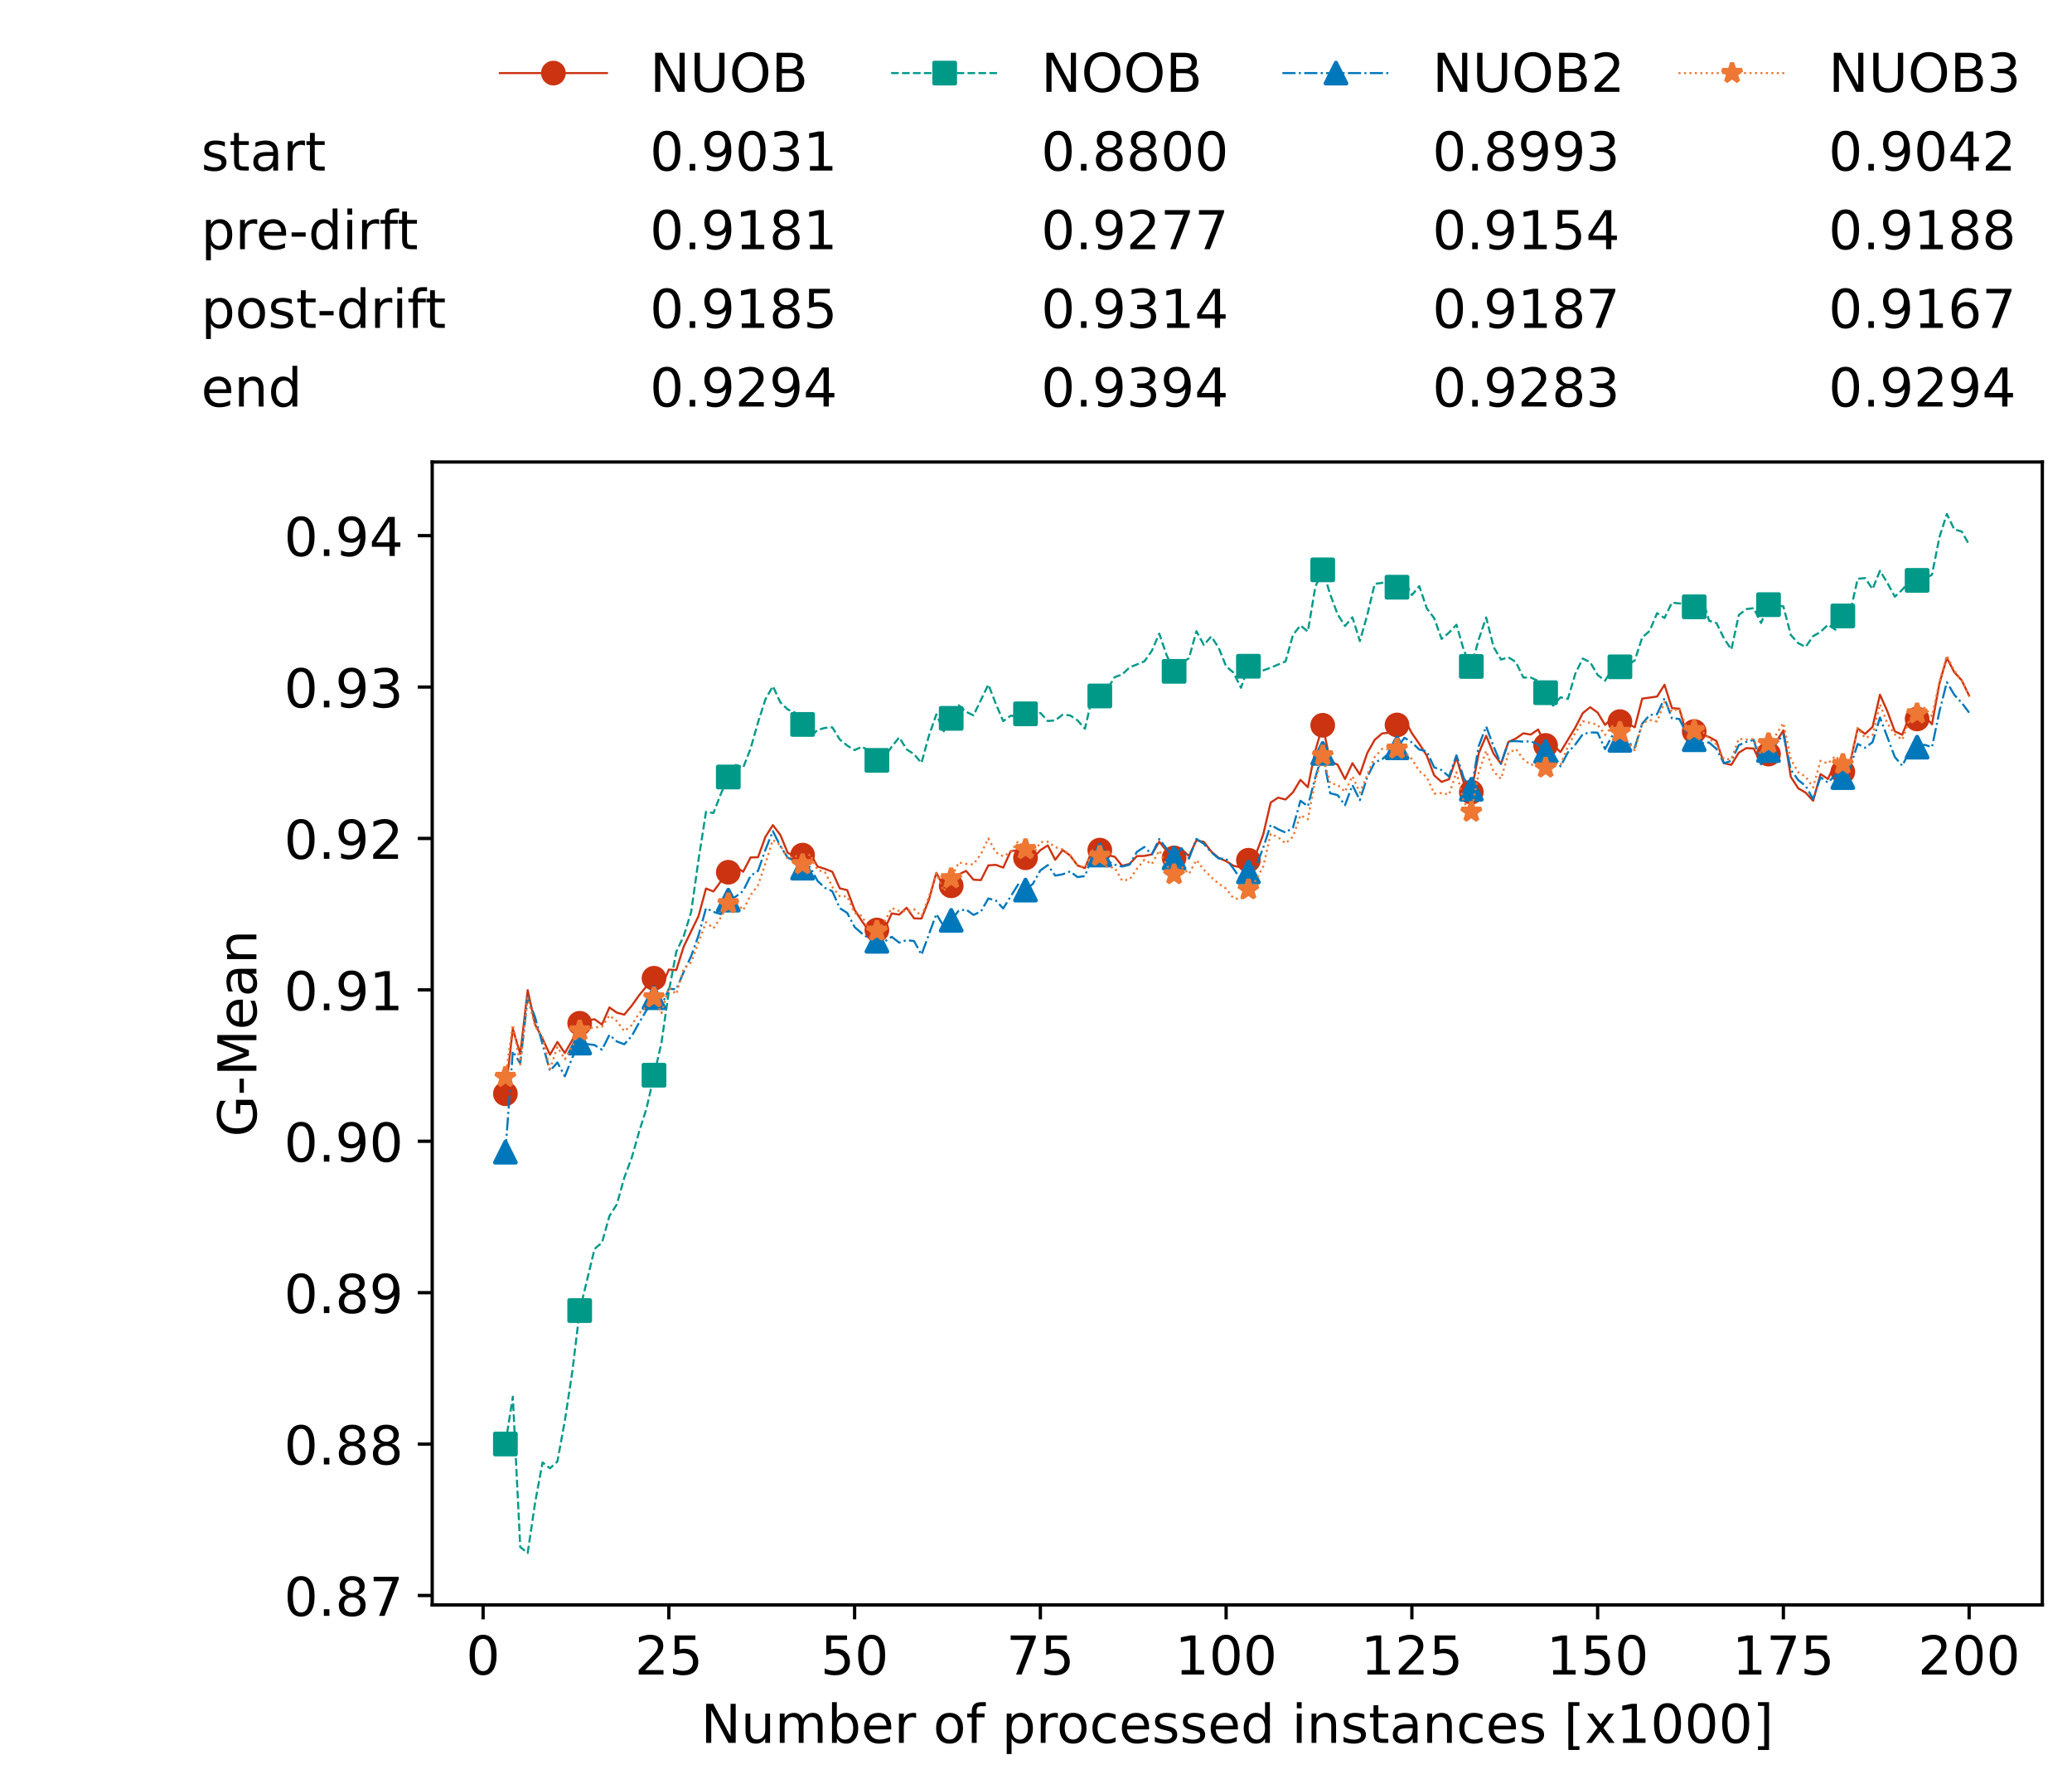 <?xml version="1.0" encoding="utf-8" standalone="no"?>
<!DOCTYPE svg PUBLIC "-//W3C//DTD SVG 1.1//EN"
  "http://www.w3.org/Graphics/SVG/1.1/DTD/svg11.dtd">
<!-- Created with matplotlib (https://matplotlib.org/) -->
<svg height="432.615pt" version="1.1" viewBox="0 0 502.65 432.615" width="502.65pt" xmlns="http://www.w3.org/2000/svg" xmlns:xlink="http://www.w3.org/1999/xlink">
 <defs>
  <style type="text/css">*{stroke-linecap:butt;stroke-linejoin:round;}</style>
 </defs>
 <g id="figure_1">
  <g id="patch_1">
   <path d="M 0 432.615 
L 502.65 432.615 
L 502.65 0 
L 0 0 
z
" style="fill:#ffffff;"/>
  </g>
  <g id="axes_1">
   <g id="patch_2">
    <path d="M 104.85 389.252 
L 495.45 389.252 
L 495.45 112.052 
L 104.85 112.052 
z
" style="fill:#ffffff;"/>
   </g>
   <g id="matplotlib.axis_1">
    <g id="xtick_1">
     <g id="line2d_1">
      <defs>
       <path d="M 0 0 
L 0 3.5 
" id="m39d542fde5" style="stroke:#000000;stroke-width:0.8;"/>
      </defs>
      <g>
       <use style="stroke:#000000;stroke-width:0.8;" x="117.197" xlink:href="#m39d542fde5" y="389.252"/>
      </g>
     </g>
     <g id="text_1">
      <!-- 0 -->
      <g transform="translate(113.061 406.13)scale(0.13 -0.13)">
       <defs>
        <path d="M 31.781 66.406 
Q 24.172 66.406 20.328 58.906 
Q 16.5 51.422 16.5 36.375 
Q 16.5 21.391 20.328 13.891 
Q 24.172 6.391 31.781 6.391 
Q 39.453 6.391 43.281 13.891 
Q 47.125 21.391 47.125 36.375 
Q 47.125 51.422 43.281 58.906 
Q 39.453 66.406 31.781 66.406 
z
M 31.781 74.219 
Q 44.047 74.219 50.516 64.516 
Q 56.984 54.828 56.984 36.375 
Q 56.984 17.969 50.516 8.266 
Q 44.047 -1.422 31.781 -1.422 
Q 19.531 -1.422 13.062 8.266 
Q 6.594 17.969 6.594 36.375 
Q 6.594 54.828 13.062 64.516 
Q 19.531 74.219 31.781 74.219 
z
" id="DejaVuSans-48"/>
       </defs>
       <use xlink:href="#DejaVuSans-48"/>
      </g>
     </g>
    </g>
    <g id="xtick_2">
     <g id="line2d_2">
      <g>
       <use style="stroke:#000000;stroke-width:0.8;" x="162.259" xlink:href="#m39d542fde5" y="389.252"/>
      </g>
     </g>
     <g id="text_2">
      <!-- 25 -->
      <g transform="translate(153.988 406.13)scale(0.13 -0.13)">
       <defs>
        <path d="M 19.188 8.297 
L 53.609 8.297 
L 53.609 0 
L 7.328 0 
L 7.328 8.297 
Q 12.938 14.109 22.625 23.891 
Q 32.328 33.688 34.812 36.531 
Q 39.547 41.844 41.422 45.531 
Q 43.312 49.219 43.312 52.781 
Q 43.312 58.594 39.234 62.25 
Q 35.156 65.922 28.609 65.922 
Q 23.969 65.922 18.812 64.312 
Q 13.672 62.703 7.812 59.422 
L 7.812 69.391 
Q 13.766 71.781 18.938 73 
Q 24.125 74.219 28.422 74.219 
Q 39.75 74.219 46.484 68.547 
Q 53.219 62.891 53.219 53.422 
Q 53.219 48.922 51.531 44.891 
Q 49.859 40.875 45.406 35.406 
Q 44.188 33.984 37.641 27.219 
Q 31.109 20.453 19.188 8.297 
z
" id="DejaVuSans-50"/>
        <path d="M 10.797 72.906 
L 49.516 72.906 
L 49.516 64.594 
L 19.828 64.594 
L 19.828 46.734 
Q 21.969 47.469 24.109 47.828 
Q 26.266 48.188 28.422 48.188 
Q 40.625 48.188 47.75 41.5 
Q 54.891 34.812 54.891 23.391 
Q 54.891 11.625 47.562 5.094 
Q 40.234 -1.422 26.906 -1.422 
Q 22.312 -1.422 17.547 -0.641 
Q 12.797 0.141 7.719 1.703 
L 7.719 11.625 
Q 12.109 9.234 16.797 8.062 
Q 21.484 6.891 26.703 6.891 
Q 35.156 6.891 40.078 11.328 
Q 45.016 15.766 45.016 23.391 
Q 45.016 31 40.078 35.438 
Q 35.156 39.891 26.703 39.891 
Q 22.75 39.891 18.812 39.016 
Q 14.891 38.141 10.797 36.281 
z
" id="DejaVuSans-53"/>
       </defs>
       <use xlink:href="#DejaVuSans-50"/>
       <use x="63.623" xlink:href="#DejaVuSans-53"/>
      </g>
     </g>
    </g>
    <g id="xtick_3">
     <g id="line2d_3">
      <g>
       <use style="stroke:#000000;stroke-width:0.8;" x="207.322" xlink:href="#m39d542fde5" y="389.252"/>
      </g>
     </g>
     <g id="text_3">
      <!-- 50 -->
      <g transform="translate(199.05 406.13)scale(0.13 -0.13)">
       <use xlink:href="#DejaVuSans-53"/>
       <use x="63.623" xlink:href="#DejaVuSans-48"/>
      </g>
     </g>
    </g>
    <g id="xtick_4">
     <g id="line2d_4">
      <g>
       <use style="stroke:#000000;stroke-width:0.8;" x="252.384" xlink:href="#m39d542fde5" y="389.252"/>
      </g>
     </g>
     <g id="text_4">
      <!-- 75 -->
      <g transform="translate(244.113 406.13)scale(0.13 -0.13)">
       <defs>
        <path d="M 8.203 72.906 
L 55.078 72.906 
L 55.078 68.703 
L 28.609 0 
L 18.312 0 
L 43.219 64.594 
L 8.203 64.594 
z
" id="DejaVuSans-55"/>
       </defs>
       <use xlink:href="#DejaVuSans-55"/>
       <use x="63.623" xlink:href="#DejaVuSans-53"/>
      </g>
     </g>
    </g>
    <g id="xtick_5">
     <g id="line2d_5">
      <g>
       <use style="stroke:#000000;stroke-width:0.8;" x="297.446" xlink:href="#m39d542fde5" y="389.252"/>
      </g>
     </g>
     <g id="text_5">
      <!-- 100 -->
      <g transform="translate(285.039 406.13)scale(0.13 -0.13)">
       <defs>
        <path d="M 12.406 8.297 
L 28.516 8.297 
L 28.516 63.922 
L 10.984 60.406 
L 10.984 69.391 
L 28.422 72.906 
L 38.281 72.906 
L 38.281 8.297 
L 54.391 8.297 
L 54.391 0 
L 12.406 0 
z
" id="DejaVuSans-49"/>
       </defs>
       <use xlink:href="#DejaVuSans-49"/>
       <use x="63.623" xlink:href="#DejaVuSans-48"/>
       <use x="127.246" xlink:href="#DejaVuSans-48"/>
      </g>
     </g>
    </g>
    <g id="xtick_6">
     <g id="line2d_6">
      <g>
       <use style="stroke:#000000;stroke-width:0.8;" x="342.509" xlink:href="#m39d542fde5" y="389.252"/>
      </g>
     </g>
     <g id="text_6">
      <!-- 125 -->
      <g transform="translate(330.102 406.13)scale(0.13 -0.13)">
       <use xlink:href="#DejaVuSans-49"/>
       <use x="63.623" xlink:href="#DejaVuSans-50"/>
       <use x="127.246" xlink:href="#DejaVuSans-53"/>
      </g>
     </g>
    </g>
    <g id="xtick_7">
     <g id="line2d_7">
      <g>
       <use style="stroke:#000000;stroke-width:0.8;" x="387.571" xlink:href="#m39d542fde5" y="389.252"/>
      </g>
     </g>
     <g id="text_7">
      <!-- 150 -->
      <g transform="translate(375.164 406.13)scale(0.13 -0.13)">
       <use xlink:href="#DejaVuSans-49"/>
       <use x="63.623" xlink:href="#DejaVuSans-53"/>
       <use x="127.246" xlink:href="#DejaVuSans-48"/>
      </g>
     </g>
    </g>
    <g id="xtick_8">
     <g id="line2d_8">
      <g>
       <use style="stroke:#000000;stroke-width:0.8;" x="432.633" xlink:href="#m39d542fde5" y="389.252"/>
      </g>
     </g>
     <g id="text_8">
      <!-- 175 -->
      <g transform="translate(420.226 406.13)scale(0.13 -0.13)">
       <use xlink:href="#DejaVuSans-49"/>
       <use x="63.623" xlink:href="#DejaVuSans-55"/>
       <use x="127.246" xlink:href="#DejaVuSans-53"/>
      </g>
     </g>
    </g>
    <g id="xtick_9">
     <g id="line2d_9">
      <g>
       <use style="stroke:#000000;stroke-width:0.8;" x="477.695" xlink:href="#m39d542fde5" y="389.252"/>
      </g>
     </g>
     <g id="text_9">
      <!-- 200 -->
      <g transform="translate(465.289 406.13)scale(0.13 -0.13)">
       <use xlink:href="#DejaVuSans-50"/>
       <use x="63.623" xlink:href="#DejaVuSans-48"/>
       <use x="127.246" xlink:href="#DejaVuSans-48"/>
      </g>
     </g>
    </g>
    <g id="text_10">
     <!-- Number of processed instances [x1000] -->
     <g transform="translate(170.025 422.711)scale(0.13 -0.13)">
      <defs>
       <path d="M 9.812 72.906 
L 23.094 72.906 
L 55.422 11.922 
L 55.422 72.906 
L 64.984 72.906 
L 64.984 0 
L 51.703 0 
L 19.391 60.984 
L 19.391 0 
L 9.812 0 
z
" id="DejaVuSans-78"/>
       <path d="M 8.5 21.578 
L 8.5 54.688 
L 17.484 54.688 
L 17.484 21.922 
Q 17.484 14.156 20.5 10.266 
Q 23.531 6.391 29.594 6.391 
Q 36.859 6.391 41.078 11.031 
Q 45.312 15.672 45.312 23.688 
L 45.312 54.688 
L 54.297 54.688 
L 54.297 0 
L 45.312 0 
L 45.312 8.406 
Q 42.047 3.422 37.719 1 
Q 33.406 -1.422 27.688 -1.422 
Q 18.266 -1.422 13.375 4.438 
Q 8.5 10.297 8.5 21.578 
z
M 31.109 56 
z
" id="DejaVuSans-117"/>
       <path d="M 52 44.188 
Q 55.375 50.25 60.062 53.125 
Q 64.75 56 71.094 56 
Q 79.641 56 84.281 50.016 
Q 88.922 44.047 88.922 33.016 
L 88.922 0 
L 79.891 0 
L 79.891 32.719 
Q 79.891 40.578 77.094 44.375 
Q 74.312 48.188 68.609 48.188 
Q 61.625 48.188 57.562 43.547 
Q 53.516 38.922 53.516 30.906 
L 53.516 0 
L 44.484 0 
L 44.484 32.719 
Q 44.484 40.625 41.703 44.406 
Q 38.922 48.188 33.109 48.188 
Q 26.219 48.188 22.156 43.531 
Q 18.109 38.875 18.109 30.906 
L 18.109 0 
L 9.078 0 
L 9.078 54.688 
L 18.109 54.688 
L 18.109 46.188 
Q 21.188 51.219 25.484 53.609 
Q 29.781 56 35.688 56 
Q 41.656 56 45.828 52.969 
Q 50 49.953 52 44.188 
z
" id="DejaVuSans-109"/>
       <path d="M 48.688 27.297 
Q 48.688 37.203 44.609 42.844 
Q 40.531 48.484 33.406 48.484 
Q 26.266 48.484 22.188 42.844 
Q 18.109 37.203 18.109 27.297 
Q 18.109 17.391 22.188 11.75 
Q 26.266 6.109 33.406 6.109 
Q 40.531 6.109 44.609 11.75 
Q 48.688 17.391 48.688 27.297 
z
M 18.109 46.391 
Q 20.953 51.266 25.266 53.625 
Q 29.594 56 35.594 56 
Q 45.562 56 51.781 48.094 
Q 58.016 40.188 58.016 27.297 
Q 58.016 14.406 51.781 6.484 
Q 45.562 -1.422 35.594 -1.422 
Q 29.594 -1.422 25.266 0.953 
Q 20.953 3.328 18.109 8.203 
L 18.109 0 
L 9.078 0 
L 9.078 75.984 
L 18.109 75.984 
z
" id="DejaVuSans-98"/>
       <path d="M 56.203 29.594 
L 56.203 25.203 
L 14.891 25.203 
Q 15.484 15.922 20.484 11.062 
Q 25.484 6.203 34.422 6.203 
Q 39.594 6.203 44.453 7.469 
Q 49.312 8.734 54.109 11.281 
L 54.109 2.781 
Q 49.266 0.734 44.188 -0.344 
Q 39.109 -1.422 33.891 -1.422 
Q 20.797 -1.422 13.156 6.188 
Q 5.516 13.812 5.516 26.812 
Q 5.516 40.234 12.766 48.109 
Q 20.016 56 32.328 56 
Q 43.359 56 49.781 48.891 
Q 56.203 41.797 56.203 29.594 
z
M 47.219 32.234 
Q 47.125 39.594 43.094 43.984 
Q 39.062 48.391 32.422 48.391 
Q 24.906 48.391 20.391 44.141 
Q 15.875 39.891 15.188 32.172 
z
" id="DejaVuSans-101"/>
       <path d="M 41.109 46.297 
Q 39.594 47.172 37.812 47.578 
Q 36.031 48 33.891 48 
Q 26.266 48 22.188 43.047 
Q 18.109 38.094 18.109 28.812 
L 18.109 0 
L 9.078 0 
L 9.078 54.688 
L 18.109 54.688 
L 18.109 46.188 
Q 20.953 51.172 25.484 53.578 
Q 30.031 56 36.531 56 
Q 37.453 56 38.578 55.875 
Q 39.703 55.766 41.062 55.516 
z
" id="DejaVuSans-114"/>
       <path id="DejaVuSans-32"/>
       <path d="M 30.609 48.391 
Q 23.391 48.391 19.188 42.75 
Q 14.984 37.109 14.984 27.297 
Q 14.984 17.484 19.156 11.844 
Q 23.344 6.203 30.609 6.203 
Q 37.797 6.203 41.984 11.859 
Q 46.188 17.531 46.188 27.297 
Q 46.188 37.016 41.984 42.703 
Q 37.797 48.391 30.609 48.391 
z
M 30.609 56 
Q 42.328 56 49.016 48.375 
Q 55.719 40.766 55.719 27.297 
Q 55.719 13.875 49.016 6.219 
Q 42.328 -1.422 30.609 -1.422 
Q 18.844 -1.422 12.172 6.219 
Q 5.516 13.875 5.516 27.297 
Q 5.516 40.766 12.172 48.375 
Q 18.844 56 30.609 56 
z
" id="DejaVuSans-111"/>
       <path d="M 37.109 75.984 
L 37.109 68.5 
L 28.516 68.5 
Q 23.688 68.5 21.797 66.547 
Q 19.922 64.594 19.922 59.516 
L 19.922 54.688 
L 34.719 54.688 
L 34.719 47.703 
L 19.922 47.703 
L 19.922 0 
L 10.891 0 
L 10.891 47.703 
L 2.297 47.703 
L 2.297 54.688 
L 10.891 54.688 
L 10.891 58.5 
Q 10.891 67.625 15.141 71.797 
Q 19.391 75.984 28.609 75.984 
z
" id="DejaVuSans-102"/>
       <path d="M 18.109 8.203 
L 18.109 -20.797 
L 9.078 -20.797 
L 9.078 54.688 
L 18.109 54.688 
L 18.109 46.391 
Q 20.953 51.266 25.266 53.625 
Q 29.594 56 35.594 56 
Q 45.562 56 51.781 48.094 
Q 58.016 40.188 58.016 27.297 
Q 58.016 14.406 51.781 6.484 
Q 45.562 -1.422 35.594 -1.422 
Q 29.594 -1.422 25.266 0.953 
Q 20.953 3.328 18.109 8.203 
z
M 48.688 27.297 
Q 48.688 37.203 44.609 42.844 
Q 40.531 48.484 33.406 48.484 
Q 26.266 48.484 22.188 42.844 
Q 18.109 37.203 18.109 27.297 
Q 18.109 17.391 22.188 11.75 
Q 26.266 6.109 33.406 6.109 
Q 40.531 6.109 44.609 11.75 
Q 48.688 17.391 48.688 27.297 
z
" id="DejaVuSans-112"/>
       <path d="M 48.781 52.594 
L 48.781 44.188 
Q 44.969 46.297 41.141 47.344 
Q 37.312 48.391 33.406 48.391 
Q 24.656 48.391 19.812 42.844 
Q 14.984 37.312 14.984 27.297 
Q 14.984 17.281 19.812 11.734 
Q 24.656 6.203 33.406 6.203 
Q 37.312 6.203 41.141 7.25 
Q 44.969 8.297 48.781 10.406 
L 48.781 2.094 
Q 45.016 0.344 40.984 -0.531 
Q 36.969 -1.422 32.422 -1.422 
Q 20.062 -1.422 12.781 6.344 
Q 5.516 14.109 5.516 27.297 
Q 5.516 40.672 12.859 48.328 
Q 20.219 56 33.016 56 
Q 37.156 56 41.109 55.141 
Q 45.062 54.297 48.781 52.594 
z
" id="DejaVuSans-99"/>
       <path d="M 44.281 53.078 
L 44.281 44.578 
Q 40.484 46.531 36.375 47.5 
Q 32.281 48.484 27.875 48.484 
Q 21.188 48.484 17.844 46.438 
Q 14.5 44.391 14.5 40.281 
Q 14.5 37.156 16.891 35.375 
Q 19.281 33.594 26.516 31.984 
L 29.594 31.297 
Q 39.156 29.25 43.188 25.516 
Q 47.219 21.781 47.219 15.094 
Q 47.219 7.469 41.188 3.016 
Q 35.156 -1.422 24.609 -1.422 
Q 20.219 -1.422 15.453 -0.562 
Q 10.688 0.297 5.422 2 
L 5.422 11.281 
Q 10.406 8.688 15.234 7.391 
Q 20.062 6.109 24.812 6.109 
Q 31.156 6.109 34.562 8.281 
Q 37.984 10.453 37.984 14.406 
Q 37.984 18.062 35.516 20.016 
Q 33.062 21.969 24.703 23.781 
L 21.578 24.516 
Q 13.234 26.266 9.516 29.906 
Q 5.812 33.547 5.812 39.891 
Q 5.812 47.609 11.281 51.797 
Q 16.75 56 26.812 56 
Q 31.781 56 36.172 55.266 
Q 40.578 54.547 44.281 53.078 
z
" id="DejaVuSans-115"/>
       <path d="M 45.406 46.391 
L 45.406 75.984 
L 54.391 75.984 
L 54.391 0 
L 45.406 0 
L 45.406 8.203 
Q 42.578 3.328 38.25 0.953 
Q 33.938 -1.422 27.875 -1.422 
Q 17.969 -1.422 11.734 6.484 
Q 5.516 14.406 5.516 27.297 
Q 5.516 40.188 11.734 48.094 
Q 17.969 56 27.875 56 
Q 33.938 56 38.25 53.625 
Q 42.578 51.266 45.406 46.391 
z
M 14.797 27.297 
Q 14.797 17.391 18.875 11.75 
Q 22.953 6.109 30.078 6.109 
Q 37.203 6.109 41.297 11.75 
Q 45.406 17.391 45.406 27.297 
Q 45.406 37.203 41.297 42.844 
Q 37.203 48.484 30.078 48.484 
Q 22.953 48.484 18.875 42.844 
Q 14.797 37.203 14.797 27.297 
z
" id="DejaVuSans-100"/>
       <path d="M 9.422 54.688 
L 18.406 54.688 
L 18.406 0 
L 9.422 0 
z
M 9.422 75.984 
L 18.406 75.984 
L 18.406 64.594 
L 9.422 64.594 
z
" id="DejaVuSans-105"/>
       <path d="M 54.891 33.016 
L 54.891 0 
L 45.906 0 
L 45.906 32.719 
Q 45.906 40.484 42.875 44.328 
Q 39.844 48.188 33.797 48.188 
Q 26.516 48.188 22.312 43.547 
Q 18.109 38.922 18.109 30.906 
L 18.109 0 
L 9.078 0 
L 9.078 54.688 
L 18.109 54.688 
L 18.109 46.188 
Q 21.344 51.125 25.703 53.562 
Q 30.078 56 35.797 56 
Q 45.219 56 50.047 50.172 
Q 54.891 44.344 54.891 33.016 
z
" id="DejaVuSans-110"/>
       <path d="M 18.312 70.219 
L 18.312 54.688 
L 36.812 54.688 
L 36.812 47.703 
L 18.312 47.703 
L 18.312 18.016 
Q 18.312 11.328 20.141 9.422 
Q 21.969 7.516 27.594 7.516 
L 36.812 7.516 
L 36.812 0 
L 27.594 0 
Q 17.188 0 13.234 3.875 
Q 9.281 7.766 9.281 18.016 
L 9.281 47.703 
L 2.688 47.703 
L 2.688 54.688 
L 9.281 54.688 
L 9.281 70.219 
z
" id="DejaVuSans-116"/>
       <path d="M 34.281 27.484 
Q 23.391 27.484 19.188 25 
Q 14.984 22.516 14.984 16.5 
Q 14.984 11.719 18.141 8.906 
Q 21.297 6.109 26.703 6.109 
Q 34.188 6.109 38.703 11.406 
Q 43.219 16.703 43.219 25.484 
L 43.219 27.484 
z
M 52.203 31.203 
L 52.203 0 
L 43.219 0 
L 43.219 8.297 
Q 40.141 3.328 35.547 0.953 
Q 30.953 -1.422 24.312 -1.422 
Q 15.922 -1.422 10.953 3.297 
Q 6 8.016 6 15.922 
Q 6 25.141 12.172 29.828 
Q 18.359 34.516 30.609 34.516 
L 43.219 34.516 
L 43.219 35.406 
Q 43.219 41.609 39.141 45 
Q 35.062 48.391 27.688 48.391 
Q 23 48.391 18.547 47.266 
Q 14.109 46.141 10.016 43.891 
L 10.016 52.203 
Q 14.938 54.109 19.578 55.047 
Q 24.219 56 28.609 56 
Q 40.484 56 46.344 49.844 
Q 52.203 43.703 52.203 31.203 
z
" id="DejaVuSans-97"/>
       <path d="M 8.594 75.984 
L 29.297 75.984 
L 29.297 69 
L 17.578 69 
L 17.578 -6.203 
L 29.297 -6.203 
L 29.297 -13.188 
L 8.594 -13.188 
z
" id="DejaVuSans-91"/>
       <path d="M 54.891 54.688 
L 35.109 28.078 
L 55.906 0 
L 45.312 0 
L 29.391 21.484 
L 13.484 0 
L 2.875 0 
L 24.125 28.609 
L 4.688 54.688 
L 15.281 54.688 
L 29.781 35.203 
L 44.281 54.688 
z
" id="DejaVuSans-120"/>
       <path d="M 30.422 75.984 
L 30.422 -13.188 
L 9.719 -13.188 
L 9.719 -6.203 
L 21.391 -6.203 
L 21.391 69 
L 9.719 69 
L 9.719 75.984 
z
" id="DejaVuSans-93"/>
      </defs>
      <use xlink:href="#DejaVuSans-78"/>
      <use x="74.805" xlink:href="#DejaVuSans-117"/>
      <use x="138.184" xlink:href="#DejaVuSans-109"/>
      <use x="235.596" xlink:href="#DejaVuSans-98"/>
      <use x="299.072" xlink:href="#DejaVuSans-101"/>
      <use x="360.596" xlink:href="#DejaVuSans-114"/>
      <use x="401.709" xlink:href="#DejaVuSans-32"/>
      <use x="433.496" xlink:href="#DejaVuSans-111"/>
      <use x="494.678" xlink:href="#DejaVuSans-102"/>
      <use x="529.883" xlink:href="#DejaVuSans-32"/>
      <use x="561.67" xlink:href="#DejaVuSans-112"/>
      <use x="625.146" xlink:href="#DejaVuSans-114"/>
      <use x="664.01" xlink:href="#DejaVuSans-111"/>
      <use x="725.191" xlink:href="#DejaVuSans-99"/>
      <use x="780.172" xlink:href="#DejaVuSans-101"/>
      <use x="841.695" xlink:href="#DejaVuSans-115"/>
      <use x="893.795" xlink:href="#DejaVuSans-115"/>
      <use x="945.895" xlink:href="#DejaVuSans-101"/>
      <use x="1007.418" xlink:href="#DejaVuSans-100"/>
      <use x="1070.895" xlink:href="#DejaVuSans-32"/>
      <use x="1102.682" xlink:href="#DejaVuSans-105"/>
      <use x="1130.465" xlink:href="#DejaVuSans-110"/>
      <use x="1193.844" xlink:href="#DejaVuSans-115"/>
      <use x="1245.943" xlink:href="#DejaVuSans-116"/>
      <use x="1285.152" xlink:href="#DejaVuSans-97"/>
      <use x="1346.432" xlink:href="#DejaVuSans-110"/>
      <use x="1409.811" xlink:href="#DejaVuSans-99"/>
      <use x="1464.791" xlink:href="#DejaVuSans-101"/>
      <use x="1526.314" xlink:href="#DejaVuSans-115"/>
      <use x="1578.414" xlink:href="#DejaVuSans-32"/>
      <use x="1610.201" xlink:href="#DejaVuSans-91"/>
      <use x="1649.215" xlink:href="#DejaVuSans-120"/>
      <use x="1708.395" xlink:href="#DejaVuSans-49"/>
      <use x="1772.018" xlink:href="#DejaVuSans-48"/>
      <use x="1835.641" xlink:href="#DejaVuSans-48"/>
      <use x="1899.264" xlink:href="#DejaVuSans-48"/>
      <use x="1962.887" xlink:href="#DejaVuSans-93"/>
     </g>
    </g>
   </g>
   <g id="matplotlib.axis_2">
    <g id="ytick_1">
     <g id="line2d_10">
      <defs>
       <path d="M 0 0 
L -3.5 0 
" id="mb17249bffe" style="stroke:#000000;stroke-width:0.8;"/>
      </defs>
      <g>
       <use style="stroke:#000000;stroke-width:0.8;" x="104.85" xlink:href="#mb17249bffe" y="386.962"/>
      </g>
     </g>
     <g id="text_11">
      <!-- 0.87 -->
      <g transform="translate(68.905 391.901)scale(0.13 -0.13)">
       <defs>
        <path d="M 10.688 12.406 
L 21 12.406 
L 21 0 
L 10.688 0 
z
" id="DejaVuSans-46"/>
        <path d="M 31.781 34.625 
Q 24.75 34.625 20.719 30.859 
Q 16.703 27.094 16.703 20.516 
Q 16.703 13.922 20.719 10.156 
Q 24.75 6.391 31.781 6.391 
Q 38.812 6.391 42.859 10.172 
Q 46.922 13.969 46.922 20.516 
Q 46.922 27.094 42.891 30.859 
Q 38.875 34.625 31.781 34.625 
z
M 21.922 38.812 
Q 15.578 40.375 12.031 44.719 
Q 8.5 49.078 8.5 55.328 
Q 8.5 64.062 14.719 69.141 
Q 20.953 74.219 31.781 74.219 
Q 42.672 74.219 48.875 69.141 
Q 55.078 64.062 55.078 55.328 
Q 55.078 49.078 51.531 44.719 
Q 48 40.375 41.703 38.812 
Q 48.828 37.156 52.797 32.312 
Q 56.781 27.484 56.781 20.516 
Q 56.781 9.906 50.312 4.234 
Q 43.844 -1.422 31.781 -1.422 
Q 19.734 -1.422 13.25 4.234 
Q 6.781 9.906 6.781 20.516 
Q 6.781 27.484 10.781 32.312 
Q 14.797 37.156 21.922 38.812 
z
M 18.312 54.391 
Q 18.312 48.734 21.844 45.562 
Q 25.391 42.391 31.781 42.391 
Q 38.141 42.391 41.719 45.562 
Q 45.312 48.734 45.312 54.391 
Q 45.312 60.062 41.719 63.234 
Q 38.141 66.406 31.781 66.406 
Q 25.391 66.406 21.844 63.234 
Q 18.312 60.062 18.312 54.391 
z
" id="DejaVuSans-56"/>
       </defs>
       <use xlink:href="#DejaVuSans-48"/>
       <use x="63.623" xlink:href="#DejaVuSans-46"/>
       <use x="95.41" xlink:href="#DejaVuSans-56"/>
       <use x="159.033" xlink:href="#DejaVuSans-55"/>
      </g>
     </g>
    </g>
    <g id="ytick_2">
     <g id="line2d_11">
      <g>
       <use style="stroke:#000000;stroke-width:0.8;" x="104.85" xlink:href="#mb17249bffe" y="350.24"/>
      </g>
     </g>
     <g id="text_12">
      <!-- 0.88 -->
      <g transform="translate(68.905 355.179)scale(0.13 -0.13)">
       <use xlink:href="#DejaVuSans-48"/>
       <use x="63.623" xlink:href="#DejaVuSans-46"/>
       <use x="95.41" xlink:href="#DejaVuSans-56"/>
       <use x="159.033" xlink:href="#DejaVuSans-56"/>
      </g>
     </g>
    </g>
    <g id="ytick_3">
     <g id="line2d_12">
      <g>
       <use style="stroke:#000000;stroke-width:0.8;" x="104.85" xlink:href="#mb17249bffe" y="313.518"/>
      </g>
     </g>
     <g id="text_13">
      <!-- 0.89 -->
      <g transform="translate(68.905 318.457)scale(0.13 -0.13)">
       <defs>
        <path d="M 10.984 1.516 
L 10.984 10.5 
Q 14.703 8.734 18.5 7.812 
Q 22.312 6.891 25.984 6.891 
Q 35.75 6.891 40.891 13.453 
Q 46.047 20.016 46.781 33.406 
Q 43.953 29.203 39.594 26.953 
Q 35.25 24.703 29.984 24.703 
Q 19.047 24.703 12.672 31.312 
Q 6.297 37.938 6.297 49.422 
Q 6.297 60.641 12.938 67.422 
Q 19.578 74.219 30.609 74.219 
Q 43.266 74.219 49.922 64.516 
Q 56.594 54.828 56.594 36.375 
Q 56.594 19.141 48.406 8.859 
Q 40.234 -1.422 26.422 -1.422 
Q 22.703 -1.422 18.891 -0.688 
Q 15.094 0.047 10.984 1.516 
z
M 30.609 32.422 
Q 37.25 32.422 41.125 36.953 
Q 45.016 41.5 45.016 49.422 
Q 45.016 57.281 41.125 61.844 
Q 37.25 66.406 30.609 66.406 
Q 23.969 66.406 20.094 61.844 
Q 16.219 57.281 16.219 49.422 
Q 16.219 41.5 20.094 36.953 
Q 23.969 32.422 30.609 32.422 
z
" id="DejaVuSans-57"/>
       </defs>
       <use xlink:href="#DejaVuSans-48"/>
       <use x="63.623" xlink:href="#DejaVuSans-46"/>
       <use x="95.41" xlink:href="#DejaVuSans-56"/>
       <use x="159.033" xlink:href="#DejaVuSans-57"/>
      </g>
     </g>
    </g>
    <g id="ytick_4">
     <g id="line2d_13">
      <g>
       <use style="stroke:#000000;stroke-width:0.8;" x="104.85" xlink:href="#mb17249bffe" y="276.796"/>
      </g>
     </g>
     <g id="text_14">
      <!-- 0.90 -->
      <g transform="translate(68.905 281.735)scale(0.13 -0.13)">
       <use xlink:href="#DejaVuSans-48"/>
       <use x="63.623" xlink:href="#DejaVuSans-46"/>
       <use x="95.41" xlink:href="#DejaVuSans-57"/>
       <use x="159.033" xlink:href="#DejaVuSans-48"/>
      </g>
     </g>
    </g>
    <g id="ytick_5">
     <g id="line2d_14">
      <g>
       <use style="stroke:#000000;stroke-width:0.8;" x="104.85" xlink:href="#mb17249bffe" y="240.075"/>
      </g>
     </g>
     <g id="text_15">
      <!-- 0.91 -->
      <g transform="translate(68.905 245.014)scale(0.13 -0.13)">
       <use xlink:href="#DejaVuSans-48"/>
       <use x="63.623" xlink:href="#DejaVuSans-46"/>
       <use x="95.41" xlink:href="#DejaVuSans-57"/>
       <use x="159.033" xlink:href="#DejaVuSans-49"/>
      </g>
     </g>
    </g>
    <g id="ytick_6">
     <g id="line2d_15">
      <g>
       <use style="stroke:#000000;stroke-width:0.8;" x="104.85" xlink:href="#mb17249bffe" y="203.353"/>
      </g>
     </g>
     <g id="text_16">
      <!-- 0.92 -->
      <g transform="translate(68.905 208.292)scale(0.13 -0.13)">
       <use xlink:href="#DejaVuSans-48"/>
       <use x="63.623" xlink:href="#DejaVuSans-46"/>
       <use x="95.41" xlink:href="#DejaVuSans-57"/>
       <use x="159.033" xlink:href="#DejaVuSans-50"/>
      </g>
     </g>
    </g>
    <g id="ytick_7">
     <g id="line2d_16">
      <g>
       <use style="stroke:#000000;stroke-width:0.8;" x="104.85" xlink:href="#mb17249bffe" y="166.631"/>
      </g>
     </g>
     <g id="text_17">
      <!-- 0.93 -->
      <g transform="translate(68.905 171.57)scale(0.13 -0.13)">
       <defs>
        <path d="M 40.578 39.312 
Q 47.656 37.797 51.625 33 
Q 55.609 28.219 55.609 21.188 
Q 55.609 10.406 48.188 4.484 
Q 40.766 -1.422 27.094 -1.422 
Q 22.516 -1.422 17.656 -0.516 
Q 12.797 0.391 7.625 2.203 
L 7.625 11.719 
Q 11.719 9.328 16.594 8.109 
Q 21.484 6.891 26.812 6.891 
Q 36.078 6.891 40.938 10.547 
Q 45.797 14.203 45.797 21.188 
Q 45.797 27.641 41.281 31.266 
Q 36.766 34.906 28.719 34.906 
L 20.219 34.906 
L 20.219 43.016 
L 29.109 43.016 
Q 36.375 43.016 40.234 45.922 
Q 44.094 48.828 44.094 54.297 
Q 44.094 59.906 40.109 62.906 
Q 36.141 65.922 28.719 65.922 
Q 24.656 65.922 20.016 65.031 
Q 15.375 64.156 9.812 62.312 
L 9.812 71.094 
Q 15.438 72.656 20.344 73.438 
Q 25.25 74.219 29.594 74.219 
Q 40.828 74.219 47.359 69.109 
Q 53.906 64.016 53.906 55.328 
Q 53.906 49.266 50.438 45.094 
Q 46.969 40.922 40.578 39.312 
z
" id="DejaVuSans-51"/>
       </defs>
       <use xlink:href="#DejaVuSans-48"/>
       <use x="63.623" xlink:href="#DejaVuSans-46"/>
       <use x="95.41" xlink:href="#DejaVuSans-57"/>
       <use x="159.033" xlink:href="#DejaVuSans-51"/>
      </g>
     </g>
    </g>
    <g id="ytick_8">
     <g id="line2d_17">
      <g>
       <use style="stroke:#000000;stroke-width:0.8;" x="104.85" xlink:href="#mb17249bffe" y="129.909"/>
      </g>
     </g>
     <g id="text_18">
      <!-- 0.94 -->
      <g transform="translate(68.905 134.848)scale(0.13 -0.13)">
       <defs>
        <path d="M 37.797 64.312 
L 12.891 25.391 
L 37.797 25.391 
z
M 35.203 72.906 
L 47.609 72.906 
L 47.609 25.391 
L 58.016 25.391 
L 58.016 17.188 
L 47.609 17.188 
L 47.609 0 
L 37.797 0 
L 37.797 17.188 
L 4.891 17.188 
L 4.891 26.703 
z
" id="DejaVuSans-52"/>
       </defs>
       <use xlink:href="#DejaVuSans-48"/>
       <use x="63.623" xlink:href="#DejaVuSans-46"/>
       <use x="95.41" xlink:href="#DejaVuSans-57"/>
       <use x="159.033" xlink:href="#DejaVuSans-52"/>
      </g>
     </g>
    </g>
    <g id="text_19">
     <!-- G-Mean -->
     <g transform="translate(62.201 275.744)rotate(-90)scale(0.13 -0.13)">
      <defs>
       <path d="M 59.516 10.406 
L 59.516 29.984 
L 43.406 29.984 
L 43.406 38.094 
L 69.281 38.094 
L 69.281 6.781 
Q 63.578 2.734 56.688 0.656 
Q 49.812 -1.422 42 -1.422 
Q 24.906 -1.422 15.25 8.562 
Q 5.609 18.562 5.609 36.375 
Q 5.609 54.25 15.25 64.234 
Q 24.906 74.219 42 74.219 
Q 49.125 74.219 55.547 72.453 
Q 61.969 70.703 67.391 67.281 
L 67.391 56.781 
Q 61.922 61.422 55.766 63.766 
Q 49.609 66.109 42.828 66.109 
Q 29.438 66.109 22.719 58.641 
Q 16.016 51.172 16.016 36.375 
Q 16.016 21.625 22.719 14.156 
Q 29.438 6.688 42.828 6.688 
Q 48.047 6.688 52.141 7.594 
Q 56.25 8.5 59.516 10.406 
z
" id="DejaVuSans-71"/>
       <path d="M 4.891 31.391 
L 31.203 31.391 
L 31.203 23.391 
L 4.891 23.391 
z
" id="DejaVuSans-45"/>
       <path d="M 9.812 72.906 
L 24.516 72.906 
L 43.109 23.297 
L 61.812 72.906 
L 76.516 72.906 
L 76.516 0 
L 66.891 0 
L 66.891 64.016 
L 48.094 14.016 
L 38.188 14.016 
L 19.391 64.016 
L 19.391 0 
L 9.812 0 
z
" id="DejaVuSans-77"/>
      </defs>
      <use xlink:href="#DejaVuSans-71"/>
      <use x="77.49" xlink:href="#DejaVuSans-45"/>
      <use x="113.574" xlink:href="#DejaVuSans-77"/>
      <use x="199.854" xlink:href="#DejaVuSans-101"/>
      <use x="261.377" xlink:href="#DejaVuSans-97"/>
      <use x="322.656" xlink:href="#DejaVuSans-110"/>
     </g>
    </g>
   </g>
   <g id="line2d_18"/>
   <g id="line2d_19"/>
   <g id="line2d_20"/>
   <g id="line2d_21"/>
   <g id="line2d_22"/>
   <g id="line2d_23">
    <path clip-path="url(#pe5fcb67e32)" d="M 122.605 265.274 
L 124.407 249.521 
L 126.21 255.638 
L 128.012 240.137 
L 129.815 248.465 
L 131.617 251.922 
L 133.419 255.793 
L 135.222 252.719 
L 137.024 255.409 
L 138.827 252.25 
L 140.629 248.179 
L 142.432 247.484 
L 144.234 247.206 
L 146.037 248.498 
L 147.839 244.342 
L 149.642 245.603 
L 151.444 246.086 
L 153.247 243.914 
L 155.049 241.386 
L 156.852 239.195 
L 158.654 237.257 
L 160.457 239.307 
L 162.259 235.155 
L 164.062 235.283 
L 165.864 229.583 
L 169.469 222.149 
L 171.272 215.494 
L 173.074 216.21 
L 174.877 213.76 
L 176.679 211.552 
L 178.482 210.237 
L 180.284 211.421 
L 182.087 207.962 
L 183.889 207.911 
L 185.692 202.944 
L 187.494 200.117 
L 189.297 202.488 
L 191.099 206.841 
L 192.902 207.741 
L 194.704 207.391 
L 196.507 206.78 
L 198.309 210.156 
L 200.112 210.722 
L 201.914 211.433 
L 203.717 215.452 
L 205.519 215.878 
L 207.322 220.69 
L 209.124 223.457 
L 210.927 225.936 
L 212.729 225.556 
L 214.532 225.491 
L 216.334 221.53 
L 218.137 221.825 
L 219.939 220.17 
L 221.742 222.732 
L 223.544 222.786 
L 225.347 218.241 
L 227.149 211.679 
L 228.952 215.07 
L 230.754 214.835 
L 232.557 212.091 
L 234.359 211.226 
L 236.162 213.355 
L 237.964 213.458 
L 239.767 209.882 
L 241.569 209.754 
L 243.372 210.432 
L 245.174 206.454 
L 246.976 206.178 
L 248.779 208.042 
L 250.581 208.177 
L 252.384 206.187 
L 254.186 205.039 
L 255.989 208.528 
L 257.791 206.167 
L 259.594 207.483 
L 261.396 209.897 
L 263.199 210.549 
L 265.001 206.09 
L 266.804 206.178 
L 268.606 207.364 
L 270.409 207.791 
L 272.211 209.971 
L 274.014 209.519 
L 275.816 207.635 
L 277.619 207.592 
L 279.421 207.229 
L 281.224 204.139 
L 283.026 206.402 
L 284.829 208.067 
L 286.631 205.947 
L 288.434 207.623 
L 290.236 203.802 
L 292.039 204.184 
L 293.841 206.528 
L 295.644 208.067 
L 297.446 208.865 
L 299.249 209.986 
L 301.051 210.36 
L 302.854 208.632 
L 304.656 207.217 
L 306.459 202.349 
L 308.261 194.637 
L 310.064 193.453 
L 311.866 193.91 
L 313.669 192.149 
L 315.471 189.139 
L 317.274 190.921 
L 319.076 182.07 
L 320.879 175.906 
L 322.681 184.654 
L 324.484 185.468 
L 326.286 188.94 
L 328.089 185.1 
L 329.891 187.854 
L 331.694 182.622 
L 333.496 179.428 
L 335.299 177.873 
L 337.101 177.713 
L 338.904 175.825 
L 340.706 174.461 
L 342.509 177.825 
L 344.311 180.41 
L 346.114 183.253 
L 347.916 188.048 
L 349.719 189.638 
L 351.521 188.985 
L 353.324 183.731 
L 355.126 189.93 
L 356.928 192.116 
L 358.731 182.698 
L 360.533 178.443 
L 362.336 182.821 
L 364.138 185.213 
L 365.941 179.937 
L 367.743 179.117 
L 369.546 177.852 
L 371.348 178.162 
L 373.151 176.929 
L 374.953 180.793 
L 376.756 180.69 
L 378.558 182.393 
L 382.163 176.45 
L 383.966 172.955 
L 385.768 171.515 
L 387.571 172.822 
L 389.373 175.824 
L 391.176 174.03 
L 392.978 175.01 
L 394.781 175.438 
L 396.583 176.387 
L 398.386 169.443 
L 401.991 168.937 
L 403.793 166.076 
L 405.596 171.744 
L 407.398 171.883 
L 409.201 178.201 
L 411.003 177.414 
L 414.608 178.741 
L 416.411 179.726 
L 418.213 185.112 
L 420.016 185.492 
L 421.818 182.549 
L 423.621 181.448 
L 425.423 181.538 
L 427.226 185.28 
L 429.028 182.895 
L 432.633 177.136 
L 434.436 188.426 
L 436.238 191.198 
L 438.041 192.247 
L 439.843 194.217 
L 441.646 187.739 
L 443.448 188.933 
L 445.251 184.98 
L 447.053 187.182 
L 448.856 184.847 
L 450.658 176.686 
L 452.461 177.995 
L 454.263 176.311 
L 456.066 168.487 
L 457.868 172.545 
L 459.671 177.379 
L 461.473 178.207 
L 463.276 173.528 
L 465.078 174.367 
L 466.881 173.581 
L 468.683 175.669 
L 470.485 165.782 
L 472.288 159.551 
L 474.09 163.026 
L 475.893 164.996 
L 477.695 168.719 
L 477.695 168.719 
" style="fill:none;stroke:#cc3311;stroke-linecap:square;stroke-width:0.5;"/>
    <defs>
     <path d="M 0 2.5 
C 0.663 2.5 1.299 2.237 1.768 1.768 
C 2.237 1.299 2.5 0.663 2.5 0 
C 2.5 -0.663 2.237 -1.299 1.768 -1.768 
C 1.299 -2.237 0.663 -2.5 0 -2.5 
C -0.663 -2.5 -1.299 -2.237 -1.768 -1.768 
C -2.237 -1.299 -2.5 -0.663 -2.5 0 
C -2.5 0.663 -2.237 1.299 -1.768 1.768 
C -1.299 2.237 -0.663 2.5 0 2.5 
z
" id="m7fffbb55ea" style="stroke:#cc3311;"/>
    </defs>
    <g clip-path="url(#pe5fcb67e32)">
     <use style="fill:#cc3311;stroke:#cc3311;" x="122.605" xlink:href="#m7fffbb55ea" y="265.274"/>
     <use style="fill:#cc3311;stroke:#cc3311;" x="140.629" xlink:href="#m7fffbb55ea" y="248.179"/>
     <use style="fill:#cc3311;stroke:#cc3311;" x="158.654" xlink:href="#m7fffbb55ea" y="237.257"/>
     <use style="fill:#cc3311;stroke:#cc3311;" x="176.679" xlink:href="#m7fffbb55ea" y="211.552"/>
     <use style="fill:#cc3311;stroke:#cc3311;" x="194.704" xlink:href="#m7fffbb55ea" y="207.391"/>
     <use style="fill:#cc3311;stroke:#cc3311;" x="212.729" xlink:href="#m7fffbb55ea" y="225.556"/>
     <use style="fill:#cc3311;stroke:#cc3311;" x="230.754" xlink:href="#m7fffbb55ea" y="214.835"/>
     <use style="fill:#cc3311;stroke:#cc3311;" x="248.779" xlink:href="#m7fffbb55ea" y="208.042"/>
     <use style="fill:#cc3311;stroke:#cc3311;" x="266.804" xlink:href="#m7fffbb55ea" y="206.178"/>
     <use style="fill:#cc3311;stroke:#cc3311;" x="284.829" xlink:href="#m7fffbb55ea" y="208.067"/>
     <use style="fill:#cc3311;stroke:#cc3311;" x="302.854" xlink:href="#m7fffbb55ea" y="208.632"/>
     <use style="fill:#cc3311;stroke:#cc3311;" x="320.879" xlink:href="#m7fffbb55ea" y="175.906"/>
     <use style="fill:#cc3311;stroke:#cc3311;" x="338.904" xlink:href="#m7fffbb55ea" y="175.825"/>
     <use style="fill:#cc3311;stroke:#cc3311;" x="356.928" xlink:href="#m7fffbb55ea" y="192.116"/>
     <use style="fill:#cc3311;stroke:#cc3311;" x="374.953" xlink:href="#m7fffbb55ea" y="180.793"/>
     <use style="fill:#cc3311;stroke:#cc3311;" x="392.978" xlink:href="#m7fffbb55ea" y="175.01"/>
     <use style="fill:#cc3311;stroke:#cc3311;" x="411.003" xlink:href="#m7fffbb55ea" y="177.414"/>
     <use style="fill:#cc3311;stroke:#cc3311;" x="429.028" xlink:href="#m7fffbb55ea" y="182.895"/>
     <use style="fill:#cc3311;stroke:#cc3311;" x="447.053" xlink:href="#m7fffbb55ea" y="187.182"/>
     <use style="fill:#cc3311;stroke:#cc3311;" x="465.078" xlink:href="#m7fffbb55ea" y="174.367"/>
    </g>
   </g>
   <g id="line2d_24"/>
   <g id="line2d_25"/>
   <g id="line2d_26"/>
   <g id="line2d_27"/>
   <g id="line2d_28">
    <path clip-path="url(#pe5fcb67e32)" d="M 122.605 350.216 
L 124.407 338.747 
L 126.21 375.212 
L 128.012 376.652 
L 129.815 364.435 
L 131.617 354.692 
L 133.419 356.112 
L 135.222 354.458 
L 137.024 344.569 
L 138.827 332.742 
L 140.629 317.866 
L 144.234 302.901 
L 146.037 301.373 
L 147.839 294.924 
L 149.642 292.094 
L 151.444 285.63 
L 153.247 280.798 
L 155.049 274.461 
L 156.852 268.78 
L 160.457 252.95 
L 162.259 240.452 
L 164.062 230.83 
L 165.864 227.04 
L 167.667 221.188 
L 169.469 208.434 
L 171.272 196.895 
L 173.074 197.18 
L 174.877 192.531 
L 176.679 188.45 
L 178.482 185.52 
L 180.284 186.197 
L 182.087 181.547 
L 183.889 175.188 
L 185.692 169.605 
L 187.494 166.426 
L 189.297 170.327 
L 191.099 172.068 
L 192.902 172.858 
L 194.704 175.696 
L 196.507 178.792 
L 198.309 177.031 
L 200.112 176.544 
L 201.914 176.404 
L 203.717 179.345 
L 205.519 180.826 
L 207.322 181.93 
L 209.124 181.086 
L 210.927 182.229 
L 212.729 184.42 
L 214.532 183.6 
L 216.334 181.086 
L 218.137 178.839 
L 219.939 181.733 
L 221.742 182.915 
L 223.544 185.046 
L 225.347 178.451 
L 227.149 173.249 
L 228.952 177.366 
L 232.557 171.034 
L 234.359 172.625 
L 236.162 173.506 
L 239.767 166.034 
L 241.569 170.667 
L 243.372 174.897 
L 245.174 173.593 
L 246.976 173.714 
L 248.779 173.129 
L 250.581 173.694 
L 252.384 172.912 
L 254.186 174.876 
L 255.989 174.722 
L 257.791 173.336 
L 259.594 173.513 
L 261.396 174.72 
L 263.199 176.753 
L 265.001 168.893 
L 266.804 168.798 
L 268.606 167.197 
L 270.409 164.229 
L 272.211 163.592 
L 274.014 161.874 
L 277.619 160.404 
L 279.421 157.849 
L 281.224 153.681 
L 283.026 158.935 
L 284.829 162.823 
L 286.631 160.836 
L 288.434 159.636 
L 290.236 153.09 
L 292.039 156.431 
L 293.841 154.371 
L 295.644 157.119 
L 297.446 161.613 
L 299.249 163.148 
L 301.051 166.825 
L 302.854 161.585 
L 304.656 163.461 
L 306.459 162.595 
L 308.261 161.938 
L 311.866 160.413 
L 313.669 153.979 
L 315.471 151.693 
L 317.274 153.161 
L 319.076 142.377 
L 320.879 138.212 
L 322.681 144.128 
L 324.484 148.972 
L 326.286 151.827 
L 328.089 149.71 
L 329.891 155.491 
L 331.694 149.138 
L 333.496 141.593 
L 335.299 141.372 
L 337.101 139.702 
L 338.904 142.42 
L 340.706 140.792 
L 342.509 144.323 
L 344.311 142.156 
L 346.114 147.519 
L 347.916 149.928 
L 349.719 154.965 
L 351.521 153.434 
L 353.324 151.513 
L 355.126 157.761 
L 356.928 161.638 
L 358.731 155.085 
L 360.533 149.752 
L 362.336 156.942 
L 364.138 159.965 
L 365.941 159.43 
L 367.743 160.572 
L 369.546 164.318 
L 371.348 164.321 
L 373.151 165.152 
L 374.953 168.009 
L 376.756 171.159 
L 378.558 169.126 
L 380.361 169.508 
L 382.163 163.377 
L 383.966 159.717 
L 385.768 160.614 
L 387.571 163.7 
L 389.373 165.107 
L 391.176 162.163 
L 394.781 161.403 
L 396.583 160.168 
L 398.386 154.6 
L 400.188 153.031 
L 401.991 148.705 
L 403.793 149.884 
L 405.596 146.159 
L 409.201 146.537 
L 411.003 147.176 
L 412.806 144.654 
L 414.608 150.536 
L 416.411 151.117 
L 418.213 154.819 
L 420.016 157.534 
L 421.818 149.158 
L 423.621 147.739 
L 425.423 147.491 
L 427.226 151.096 
L 429.028 146.649 
L 432.633 147.069 
L 434.436 154.011 
L 436.238 156.004 
L 438.041 156.886 
L 439.843 154.296 
L 441.646 153.265 
L 443.448 151.519 
L 445.251 152.715 
L 447.053 149.39 
L 448.856 148.43 
L 450.658 140.376 
L 452.461 140.203 
L 454.263 142.875 
L 456.066 138.435 
L 457.868 141.391 
L 459.671 144.718 
L 461.473 143.035 
L 463.276 140.941 
L 465.078 140.762 
L 466.881 140.396 
L 468.683 139.39 
L 470.485 130.301 
L 472.288 124.652 
L 474.09 128.4 
L 475.893 128.9 
L 477.695 132.093 
L 477.695 132.093 
" style="fill:none;stroke:#009988;stroke-dasharray:1.85,0.8;stroke-dashoffset:0;stroke-width:0.5;"/>
    <defs>
     <path d="M -2.5 2.5 
L 2.5 2.5 
L 2.5 -2.5 
L -2.5 -2.5 
z
" id="m374674cc3e" style="stroke:#009988;stroke-linejoin:miter;"/>
    </defs>
    <g clip-path="url(#pe5fcb67e32)">
     <use style="fill:#009988;stroke:#009988;stroke-linejoin:miter;" x="122.605" xlink:href="#m374674cc3e" y="350.216"/>
     <use style="fill:#009988;stroke:#009988;stroke-linejoin:miter;" x="140.629" xlink:href="#m374674cc3e" y="317.866"/>
     <use style="fill:#009988;stroke:#009988;stroke-linejoin:miter;" x="158.654" xlink:href="#m374674cc3e" y="260.774"/>
     <use style="fill:#009988;stroke:#009988;stroke-linejoin:miter;" x="176.679" xlink:href="#m374674cc3e" y="188.45"/>
     <use style="fill:#009988;stroke:#009988;stroke-linejoin:miter;" x="194.704" xlink:href="#m374674cc3e" y="175.696"/>
     <use style="fill:#009988;stroke:#009988;stroke-linejoin:miter;" x="212.729" xlink:href="#m374674cc3e" y="184.42"/>
     <use style="fill:#009988;stroke:#009988;stroke-linejoin:miter;" x="230.754" xlink:href="#m374674cc3e" y="174.224"/>
     <use style="fill:#009988;stroke:#009988;stroke-linejoin:miter;" x="248.779" xlink:href="#m374674cc3e" y="173.129"/>
     <use style="fill:#009988;stroke:#009988;stroke-linejoin:miter;" x="266.804" xlink:href="#m374674cc3e" y="168.798"/>
     <use style="fill:#009988;stroke:#009988;stroke-linejoin:miter;" x="284.829" xlink:href="#m374674cc3e" y="162.823"/>
     <use style="fill:#009988;stroke:#009988;stroke-linejoin:miter;" x="302.854" xlink:href="#m374674cc3e" y="161.585"/>
     <use style="fill:#009988;stroke:#009988;stroke-linejoin:miter;" x="320.879" xlink:href="#m374674cc3e" y="138.212"/>
     <use style="fill:#009988;stroke:#009988;stroke-linejoin:miter;" x="338.904" xlink:href="#m374674cc3e" y="142.42"/>
     <use style="fill:#009988;stroke:#009988;stroke-linejoin:miter;" x="356.928" xlink:href="#m374674cc3e" y="161.638"/>
     <use style="fill:#009988;stroke:#009988;stroke-linejoin:miter;" x="374.953" xlink:href="#m374674cc3e" y="168.009"/>
     <use style="fill:#009988;stroke:#009988;stroke-linejoin:miter;" x="392.978" xlink:href="#m374674cc3e" y="161.726"/>
     <use style="fill:#009988;stroke:#009988;stroke-linejoin:miter;" x="411.003" xlink:href="#m374674cc3e" y="147.176"/>
     <use style="fill:#009988;stroke:#009988;stroke-linejoin:miter;" x="429.028" xlink:href="#m374674cc3e" y="146.649"/>
     <use style="fill:#009988;stroke:#009988;stroke-linejoin:miter;" x="447.053" xlink:href="#m374674cc3e" y="149.39"/>
     <use style="fill:#009988;stroke:#009988;stroke-linejoin:miter;" x="465.078" xlink:href="#m374674cc3e" y="140.762"/>
    </g>
   </g>
   <g id="line2d_29"/>
   <g id="line2d_30"/>
   <g id="line2d_31"/>
   <g id="line2d_32"/>
   <g id="line2d_33">
    <path clip-path="url(#pe5fcb67e32)" d="M 122.605 279.443 
L 124.407 254.95 
L 126.21 257.912 
L 128.012 241.843 
L 129.815 246.751 
L 133.419 259.72 
L 135.222 257.688 
L 137.024 261.033 
L 138.827 256.525 
L 140.629 252.991 
L 144.234 253.456 
L 146.037 254.599 
L 147.839 250.994 
L 149.642 252.592 
L 151.444 253.265 
L 153.247 251.276 
L 155.049 248.018 
L 158.654 241.989 
L 160.457 243.966 
L 162.259 239.814 
L 164.062 239.942 
L 165.864 235.726 
L 167.667 231.9 
L 169.469 226.81 
L 171.272 220.279 
L 173.074 221.159 
L 174.877 221.718 
L 176.679 218.319 
L 178.482 217.461 
L 180.284 216.086 
L 182.087 212.412 
L 183.889 211.221 
L 185.692 206.073 
L 187.494 201.59 
L 189.297 205.173 
L 191.099 208.028 
L 192.902 208.8 
L 194.704 210.57 
L 196.507 210.3 
L 198.309 213.623 
L 200.112 215.323 
L 201.914 216.149 
L 203.717 220.265 
L 205.519 221.409 
L 207.322 224.845 
L 209.124 226.426 
L 210.927 227.684 
L 212.729 228.295 
L 214.532 228.406 
L 216.334 227.209 
L 218.137 228.623 
L 219.939 228.023 
L 221.742 228.229 
L 223.544 231.55 
L 227.149 221.673 
L 228.952 224.713 
L 230.754 223.221 
L 232.557 220.892 
L 234.359 220.587 
L 236.162 221.893 
L 237.964 221.064 
L 239.767 217.912 
L 241.569 218.392 
L 243.372 220.336 
L 246.976 214.531 
L 248.779 215.876 
L 250.581 214.342 
L 252.384 211.106 
L 254.186 209.817 
L 255.989 212.368 
L 257.791 212.048 
L 259.594 211.345 
L 261.396 212.716 
L 263.199 212.488 
L 265.001 207.591 
L 266.804 207.371 
L 268.606 208.85 
L 270.409 209.695 
L 272.211 210.179 
L 274.014 209.725 
L 275.816 206.592 
L 277.619 205.425 
L 279.421 207.227 
L 281.224 203.501 
L 284.829 208.135 
L 286.631 205.724 
L 288.434 208.246 
L 290.236 203.456 
L 292.039 204.652 
L 293.841 206.696 
L 295.644 208.227 
L 297.446 208.289 
L 299.249 210.708 
L 301.051 213.327 
L 302.854 211.493 
L 304.656 210.199 
L 306.459 205.568 
L 308.261 200.076 
L 310.064 201.118 
L 311.866 201.929 
L 313.669 200.683 
L 315.471 194.206 
L 317.274 195.552 
L 319.076 188.573 
L 320.879 182.723 
L 322.681 192.379 
L 324.484 192.838 
L 326.286 195.287 
L 328.089 190.413 
L 329.891 194.071 
L 331.694 188.414 
L 333.496 184.877 
L 335.299 184.139 
L 337.101 182.529 
L 338.904 181.378 
L 340.706 178.939 
L 342.509 180.078 
L 344.311 181.79 
L 346.114 182.225 
L 347.916 186.103 
L 349.719 186.779 
L 351.521 188.35 
L 353.324 183.182 
L 355.126 188.784 
L 356.928 191.426 
L 358.731 180.928 
L 360.533 176.191 
L 362.336 181.044 
L 364.138 185.293 
L 365.941 179.812 
L 367.743 179.742 
L 369.546 179.879 
L 371.348 179.785 
L 373.151 180.554 
L 374.953 182.27 
L 376.756 182.725 
L 378.558 185.871 
L 380.361 182.489 
L 382.163 180.572 
L 383.966 178.06 
L 385.768 177.633 
L 387.571 177.701 
L 389.373 181.677 
L 391.176 178.322 
L 392.978 179.567 
L 394.781 179.852 
L 396.583 181.275 
L 398.386 175.504 
L 400.188 173.437 
L 401.991 173.21 
L 403.793 169.356 
L 405.596 174.225 
L 407.398 174.372 
L 409.201 178.052 
L 411.003 179.412 
L 412.806 180.236 
L 414.608 180.073 
L 416.411 181.652 
L 418.213 185.124 
L 420.016 184.511 
L 421.818 180.731 
L 423.621 179.938 
L 425.423 179.443 
L 427.226 185.362 
L 429.028 182.04 
L 430.831 180.417 
L 432.633 178.11 
L 434.436 186.696 
L 436.238 189.19 
L 438.041 190.624 
L 439.843 193.798 
L 441.646 188.526 
L 443.448 189.807 
L 445.251 187.952 
L 447.053 188.591 
L 448.856 186.061 
L 450.658 180.425 
L 452.461 181.358 
L 454.263 179.991 
L 456.066 174.007 
L 459.671 183.609 
L 461.473 185.717 
L 463.276 182.177 
L 465.078 181.21 
L 466.881 180.639 
L 468.683 181.193 
L 470.485 172.571 
L 472.288 165.444 
L 474.09 168.508 
L 475.893 170.454 
L 477.695 172.841 
L 477.695 172.841 
" style="fill:none;stroke:#0077bb;stroke-dasharray:3.2,0.8,0.5,0.8;stroke-dashoffset:0;stroke-width:0.5;"/>
    <defs>
     <path d="M 0 -2.5 
L -2.5 2.5 
L 2.5 2.5 
z
" id="m219b647cd9" style="stroke:#0077bb;stroke-linejoin:miter;"/>
    </defs>
    <g clip-path="url(#pe5fcb67e32)">
     <use style="fill:#0077bb;stroke:#0077bb;stroke-linejoin:miter;" x="122.605" xlink:href="#m219b647cd9" y="279.443"/>
     <use style="fill:#0077bb;stroke:#0077bb;stroke-linejoin:miter;" x="140.629" xlink:href="#m219b647cd9" y="252.991"/>
     <use style="fill:#0077bb;stroke:#0077bb;stroke-linejoin:miter;" x="158.654" xlink:href="#m219b647cd9" y="241.989"/>
     <use style="fill:#0077bb;stroke:#0077bb;stroke-linejoin:miter;" x="176.679" xlink:href="#m219b647cd9" y="218.319"/>
     <use style="fill:#0077bb;stroke:#0077bb;stroke-linejoin:miter;" x="194.704" xlink:href="#m219b647cd9" y="210.57"/>
     <use style="fill:#0077bb;stroke:#0077bb;stroke-linejoin:miter;" x="212.729" xlink:href="#m219b647cd9" y="228.295"/>
     <use style="fill:#0077bb;stroke:#0077bb;stroke-linejoin:miter;" x="230.754" xlink:href="#m219b647cd9" y="223.221"/>
     <use style="fill:#0077bb;stroke:#0077bb;stroke-linejoin:miter;" x="248.779" xlink:href="#m219b647cd9" y="215.876"/>
     <use style="fill:#0077bb;stroke:#0077bb;stroke-linejoin:miter;" x="266.804" xlink:href="#m219b647cd9" y="207.371"/>
     <use style="fill:#0077bb;stroke:#0077bb;stroke-linejoin:miter;" x="284.829" xlink:href="#m219b647cd9" y="208.135"/>
     <use style="fill:#0077bb;stroke:#0077bb;stroke-linejoin:miter;" x="302.854" xlink:href="#m219b647cd9" y="211.493"/>
     <use style="fill:#0077bb;stroke:#0077bb;stroke-linejoin:miter;" x="320.879" xlink:href="#m219b647cd9" y="182.723"/>
     <use style="fill:#0077bb;stroke:#0077bb;stroke-linejoin:miter;" x="338.904" xlink:href="#m219b647cd9" y="181.378"/>
     <use style="fill:#0077bb;stroke:#0077bb;stroke-linejoin:miter;" x="356.928" xlink:href="#m219b647cd9" y="191.426"/>
     <use style="fill:#0077bb;stroke:#0077bb;stroke-linejoin:miter;" x="374.953" xlink:href="#m219b647cd9" y="182.27"/>
     <use style="fill:#0077bb;stroke:#0077bb;stroke-linejoin:miter;" x="392.978" xlink:href="#m219b647cd9" y="179.567"/>
     <use style="fill:#0077bb;stroke:#0077bb;stroke-linejoin:miter;" x="411.003" xlink:href="#m219b647cd9" y="179.412"/>
     <use style="fill:#0077bb;stroke:#0077bb;stroke-linejoin:miter;" x="429.028" xlink:href="#m219b647cd9" y="182.04"/>
     <use style="fill:#0077bb;stroke:#0077bb;stroke-linejoin:miter;" x="447.053" xlink:href="#m219b647cd9" y="188.591"/>
     <use style="fill:#0077bb;stroke:#0077bb;stroke-linejoin:miter;" x="465.078" xlink:href="#m219b647cd9" y="181.21"/>
    </g>
   </g>
   <g id="line2d_34"/>
   <g id="line2d_35"/>
   <g id="line2d_36"/>
   <g id="line2d_37"/>
   <g id="line2d_38">
    <path clip-path="url(#pe5fcb67e32)" d="M 122.605 261.237 
L 124.407 248.528 
L 126.21 258.193 
L 128.012 242.054 
L 129.815 248.852 
L 131.617 251.667 
L 133.419 259.274 
L 135.222 253.905 
L 137.024 256.908 
L 138.827 253.804 
L 140.629 249.962 
L 142.432 249.454 
L 144.234 249.18 
L 146.037 249.027 
L 147.839 246.277 
L 149.642 247.668 
L 151.444 250.097 
L 153.247 248.642 
L 155.049 245.755 
L 156.852 244.074 
L 158.654 241.931 
L 160.457 245.733 
L 162.259 239.533 
L 164.062 241.124 
L 165.864 234.938 
L 167.667 233.383 
L 171.272 223.65 
L 173.074 225.16 
L 174.877 222.505 
L 176.679 219.103 
L 178.482 218.645 
L 180.284 220.761 
L 182.087 217.098 
L 183.889 214.696 
L 185.692 209.423 
L 187.494 203.694 
L 189.297 205.017 
L 191.099 208.356 
L 192.902 207.459 
L 194.704 209.63 
L 196.507 207.166 
L 198.309 211.015 
L 200.112 211.475 
L 201.914 215.073 
L 203.717 217.383 
L 205.519 217.391 
L 207.322 221.454 
L 209.124 222.152 
L 210.927 225.767 
L 212.729 225.762 
L 214.532 223.59 
L 216.334 220.235 
L 218.137 220.945 
L 219.939 220.982 
L 221.742 220.496 
L 223.544 222.211 
L 225.347 217.462 
L 227.149 211.808 
L 228.952 216.162 
L 230.754 213.042 
L 232.557 209.186 
L 234.359 209.514 
L 236.162 209.655 
L 237.964 207.126 
L 239.767 203.345 
L 241.569 206.691 
L 243.372 207.707 
L 245.174 206.659 
L 246.976 204.026 
L 248.779 205.983 
L 250.581 207.37 
L 252.384 204.256 
L 254.186 204.145 
L 255.989 205.452 
L 257.791 206.034 
L 259.594 207.339 
L 261.396 209.953 
L 263.199 210.318 
L 265.001 206.225 
L 266.804 207.61 
L 268.606 210.313 
L 270.409 210.45 
L 272.211 213.566 
L 274.014 213.317 
L 275.816 210.696 
L 277.619 208.525 
L 279.421 209.587 
L 281.224 206.253 
L 283.026 209.882 
L 284.829 212.071 
L 286.631 210.16 
L 288.434 211.95 
L 290.236 208.579 
L 292.039 210.926 
L 293.841 212.766 
L 295.644 214.318 
L 297.446 215.527 
L 299.249 217.87 
L 301.051 218.084 
L 304.656 213.495 
L 306.459 210.145 
L 308.261 202.231 
L 310.064 203.056 
L 311.866 204.562 
L 313.669 202.909 
L 315.471 197.723 
L 317.274 198.706 
L 319.076 189.194 
L 320.879 183.237 
L 322.681 189.961 
L 324.484 190.35 
L 326.286 192.044 
L 328.089 188.251 
L 329.891 192.226 
L 333.496 183.592 
L 335.299 181.621 
L 337.101 181.772 
L 338.904 181.6 
L 340.706 182.305 
L 342.509 184.117 
L 344.311 187.012 
L 346.114 188.467 
L 347.916 192.489 
L 349.719 192.34 
L 351.521 192.719 
L 353.324 187.286 
L 355.126 194.615 
L 356.928 196.903 
L 358.731 187.302 
L 360.533 182.1 
L 362.336 187.169 
L 364.138 188.9 
L 365.941 182.689 
L 367.743 181.647 
L 369.546 184.121 
L 371.348 185.542 
L 373.151 185.059 
L 374.953 186.212 
L 376.756 185.071 
L 378.558 185.558 
L 380.361 181.015 
L 382.163 177.731 
L 383.966 174.908 
L 387.571 175.773 
L 389.373 178.242 
L 391.176 176.044 
L 392.978 177.553 
L 396.583 181.98 
L 398.386 175.442 
L 400.188 174.596 
L 401.991 174.987 
L 403.793 170.278 
L 405.596 172.612 
L 407.398 171.752 
L 409.201 176.614 
L 411.003 177.137 
L 412.806 177.138 
L 414.608 179.179 
L 416.411 180.545 
L 418.213 184.16 
L 420.016 184.086 
L 421.818 179.177 
L 423.621 179.366 
L 425.423 179.252 
L 427.226 182.991 
L 429.028 180.282 
L 430.831 178.258 
L 432.633 175.379 
L 434.436 184.192 
L 436.238 187.309 
L 438.041 188.35 
L 439.843 190.999 
L 441.646 184.509 
L 443.448 185.184 
L 445.251 183.331 
L 447.053 185.323 
L 448.856 184.606 
L 450.658 176.548 
L 452.461 178.993 
L 454.263 178.256 
L 456.066 170.785 
L 457.868 175.479 
L 459.671 178.093 
L 461.473 179.436 
L 463.276 174.35 
L 466.881 171.641 
L 468.683 173.722 
L 470.485 165.395 
L 472.288 159.042 
L 474.09 162.613 
L 475.893 164.988 
L 477.695 168.795 
L 477.695 168.795 
" style="fill:none;stroke:#ee7733;stroke-dasharray:0.5,0.825;stroke-dashoffset:0;stroke-width:0.5;"/>
    <defs>
     <path d="M 0 -2.5 
L -0.561 -0.773 
L -2.378 -0.773 
L -0.908 0.295 
L -1.469 2.023 
L -0 0.955 
L 1.469 2.023 
L 0.908 0.295 
L 2.378 -0.773 
L 0.561 -0.773 
z
" id="m2a933ccfd3" style="stroke:#ee7733;stroke-linejoin:bevel;"/>
    </defs>
    <g clip-path="url(#pe5fcb67e32)">
     <use style="fill:#ee7733;stroke:#ee7733;stroke-linejoin:bevel;" x="122.605" xlink:href="#m2a933ccfd3" y="261.237"/>
     <use style="fill:#ee7733;stroke:#ee7733;stroke-linejoin:bevel;" x="140.629" xlink:href="#m2a933ccfd3" y="249.962"/>
     <use style="fill:#ee7733;stroke:#ee7733;stroke-linejoin:bevel;" x="158.654" xlink:href="#m2a933ccfd3" y="241.931"/>
     <use style="fill:#ee7733;stroke:#ee7733;stroke-linejoin:bevel;" x="176.679" xlink:href="#m2a933ccfd3" y="219.103"/>
     <use style="fill:#ee7733;stroke:#ee7733;stroke-linejoin:bevel;" x="194.704" xlink:href="#m2a933ccfd3" y="209.63"/>
     <use style="fill:#ee7733;stroke:#ee7733;stroke-linejoin:bevel;" x="212.729" xlink:href="#m2a933ccfd3" y="225.762"/>
     <use style="fill:#ee7733;stroke:#ee7733;stroke-linejoin:bevel;" x="230.754" xlink:href="#m2a933ccfd3" y="213.042"/>
     <use style="fill:#ee7733;stroke:#ee7733;stroke-linejoin:bevel;" x="248.779" xlink:href="#m2a933ccfd3" y="205.983"/>
     <use style="fill:#ee7733;stroke:#ee7733;stroke-linejoin:bevel;" x="266.804" xlink:href="#m2a933ccfd3" y="207.61"/>
     <use style="fill:#ee7733;stroke:#ee7733;stroke-linejoin:bevel;" x="284.829" xlink:href="#m2a933ccfd3" y="212.071"/>
     <use style="fill:#ee7733;stroke:#ee7733;stroke-linejoin:bevel;" x="302.854" xlink:href="#m2a933ccfd3" y="215.725"/>
     <use style="fill:#ee7733;stroke:#ee7733;stroke-linejoin:bevel;" x="320.879" xlink:href="#m2a933ccfd3" y="183.237"/>
     <use style="fill:#ee7733;stroke:#ee7733;stroke-linejoin:bevel;" x="338.904" xlink:href="#m2a933ccfd3" y="181.6"/>
     <use style="fill:#ee7733;stroke:#ee7733;stroke-linejoin:bevel;" x="356.928" xlink:href="#m2a933ccfd3" y="196.903"/>
     <use style="fill:#ee7733;stroke:#ee7733;stroke-linejoin:bevel;" x="374.953" xlink:href="#m2a933ccfd3" y="186.212"/>
     <use style="fill:#ee7733;stroke:#ee7733;stroke-linejoin:bevel;" x="392.978" xlink:href="#m2a933ccfd3" y="177.553"/>
     <use style="fill:#ee7733;stroke:#ee7733;stroke-linejoin:bevel;" x="411.003" xlink:href="#m2a933ccfd3" y="177.137"/>
     <use style="fill:#ee7733;stroke:#ee7733;stroke-linejoin:bevel;" x="429.028" xlink:href="#m2a933ccfd3" y="180.282"/>
     <use style="fill:#ee7733;stroke:#ee7733;stroke-linejoin:bevel;" x="447.053" xlink:href="#m2a933ccfd3" y="185.323"/>
     <use style="fill:#ee7733;stroke:#ee7733;stroke-linejoin:bevel;" x="465.078" xlink:href="#m2a933ccfd3" y="173.061"/>
    </g>
   </g>
   <g id="line2d_39"/>
   <g id="line2d_40"/>
   <g id="line2d_41"/>
   <g id="line2d_42"/>
   <g id="patch_3">
    <path d="M 104.85 389.252 
L 104.85 112.052 
" style="fill:none;stroke:#000000;stroke-linecap:square;stroke-linejoin:miter;stroke-width:0.8;"/>
   </g>
   <g id="patch_4">
    <path d="M 495.45 389.252 
L 495.45 112.052 
" style="fill:none;stroke:#000000;stroke-linecap:square;stroke-linejoin:miter;stroke-width:0.8;"/>
   </g>
   <g id="patch_5">
    <path d="M 104.85 389.252 
L 495.45 389.252 
" style="fill:none;stroke:#000000;stroke-linecap:square;stroke-linejoin:miter;stroke-width:0.8;"/>
   </g>
   <g id="patch_6">
    <path d="M 104.85 112.052 
L 495.45 112.052 
" style="fill:none;stroke:#000000;stroke-linecap:square;stroke-linejoin:miter;stroke-width:0.8;"/>
   </g>
   <g id="legend_1">
    <g id="line2d_43"/>
    <g id="line2d_44"/>
    <g id="text_20">
     <!--   -->
     <g transform="translate(48.8 22.278)scale(0.13 -0.13)">
      <use xlink:href="#DejaVuSans-32"/>
     </g>
    </g>
    <g id="line2d_45"/>
    <g id="line2d_46"/>
    <g id="text_21">
     <!-- start -->
     <g transform="translate(48.8 41.36)scale(0.13 -0.13)">
      <use xlink:href="#DejaVuSans-115"/>
      <use x="52.1" xlink:href="#DejaVuSans-116"/>
      <use x="91.309" xlink:href="#DejaVuSans-97"/>
      <use x="152.588" xlink:href="#DejaVuSans-114"/>
      <use x="193.701" xlink:href="#DejaVuSans-116"/>
     </g>
    </g>
    <g id="line2d_47"/>
    <g id="line2d_48"/>
    <g id="text_22">
     <!-- pre-dirft -->
     <g transform="translate(48.8 60.441)scale(0.13 -0.13)">
      <use xlink:href="#DejaVuSans-112"/>
      <use x="63.477" xlink:href="#DejaVuSans-114"/>
      <use x="102.34" xlink:href="#DejaVuSans-101"/>
      <use x="163.863" xlink:href="#DejaVuSans-45"/>
      <use x="199.947" xlink:href="#DejaVuSans-100"/>
      <use x="263.424" xlink:href="#DejaVuSans-105"/>
      <use x="291.207" xlink:href="#DejaVuSans-114"/>
      <use x="332.32" xlink:href="#DejaVuSans-102"/>
      <use x="365.775" xlink:href="#DejaVuSans-116"/>
     </g>
    </g>
    <g id="line2d_49"/>
    <g id="line2d_50"/>
    <g id="text_23">
     <!-- post-drift -->
     <g transform="translate(48.8 79.523)scale(0.13 -0.13)">
      <use xlink:href="#DejaVuSans-112"/>
      <use x="63.477" xlink:href="#DejaVuSans-111"/>
      <use x="124.658" xlink:href="#DejaVuSans-115"/>
      <use x="176.758" xlink:href="#DejaVuSans-116"/>
      <use x="215.967" xlink:href="#DejaVuSans-45"/>
      <use x="252.051" xlink:href="#DejaVuSans-100"/>
      <use x="315.527" xlink:href="#DejaVuSans-114"/>
      <use x="356.641" xlink:href="#DejaVuSans-105"/>
      <use x="384.424" xlink:href="#DejaVuSans-102"/>
      <use x="417.879" xlink:href="#DejaVuSans-116"/>
     </g>
    </g>
    <g id="line2d_51"/>
    <g id="line2d_52"/>
    <g id="text_24">
     <!-- end -->
     <g transform="translate(48.8 98.604)scale(0.13 -0.13)">
      <use xlink:href="#DejaVuSans-101"/>
      <use x="61.523" xlink:href="#DejaVuSans-110"/>
      <use x="124.902" xlink:href="#DejaVuSans-100"/>
     </g>
    </g>
    <g id="line2d_53">
     <path d="M 121.252 17.728 
L 147.252 17.728 
" style="fill:none;stroke:#cc3311;stroke-linecap:square;stroke-width:0.5;"/>
    </g>
    <g id="line2d_54">
     <g>
      <use style="fill:#cc3311;stroke:#cc3311;" x="134.252" xlink:href="#m7fffbb55ea" y="17.728"/>
     </g>
    </g>
    <g id="text_25">
     <!-- NUOB -->
     <g transform="translate(157.652 22.278)scale(0.13 -0.13)">
      <defs>
       <path d="M 8.688 72.906 
L 18.609 72.906 
L 18.609 28.609 
Q 18.609 16.891 22.844 11.734 
Q 27.094 6.594 36.625 6.594 
Q 46.094 6.594 50.344 11.734 
Q 54.594 16.891 54.594 28.609 
L 54.594 72.906 
L 64.5 72.906 
L 64.5 27.391 
Q 64.5 13.141 57.438 5.859 
Q 50.391 -1.422 36.625 -1.422 
Q 22.797 -1.422 15.734 5.859 
Q 8.688 13.141 8.688 27.391 
z
" id="DejaVuSans-85"/>
       <path d="M 39.406 66.219 
Q 28.656 66.219 22.328 58.203 
Q 16.016 50.203 16.016 36.375 
Q 16.016 22.609 22.328 14.594 
Q 28.656 6.594 39.406 6.594 
Q 50.141 6.594 56.422 14.594 
Q 62.703 22.609 62.703 36.375 
Q 62.703 50.203 56.422 58.203 
Q 50.141 66.219 39.406 66.219 
z
M 39.406 74.219 
Q 54.734 74.219 63.906 63.938 
Q 73.094 53.656 73.094 36.375 
Q 73.094 19.141 63.906 8.859 
Q 54.734 -1.422 39.406 -1.422 
Q 24.031 -1.422 14.812 8.828 
Q 5.609 19.094 5.609 36.375 
Q 5.609 53.656 14.812 63.938 
Q 24.031 74.219 39.406 74.219 
z
" id="DejaVuSans-79"/>
       <path d="M 19.672 34.812 
L 19.672 8.109 
L 35.5 8.109 
Q 43.453 8.109 47.281 11.406 
Q 51.125 14.703 51.125 21.484 
Q 51.125 28.328 47.281 31.562 
Q 43.453 34.812 35.5 34.812 
z
M 19.672 64.797 
L 19.672 42.828 
L 34.281 42.828 
Q 41.5 42.828 45.031 45.531 
Q 48.578 48.25 48.578 53.812 
Q 48.578 59.328 45.031 62.062 
Q 41.5 64.797 34.281 64.797 
z
M 9.812 72.906 
L 35.016 72.906 
Q 46.297 72.906 52.391 68.219 
Q 58.5 63.531 58.5 54.891 
Q 58.5 48.188 55.375 44.234 
Q 52.25 40.281 46.188 39.312 
Q 53.469 37.75 57.5 32.781 
Q 61.531 27.828 61.531 20.406 
Q 61.531 10.641 54.891 5.312 
Q 48.25 0 35.984 0 
L 9.812 0 
z
" id="DejaVuSans-66"/>
      </defs>
      <use xlink:href="#DejaVuSans-78"/>
      <use x="74.805" xlink:href="#DejaVuSans-85"/>
      <use x="147.998" xlink:href="#DejaVuSans-79"/>
      <use x="226.709" xlink:href="#DejaVuSans-66"/>
     </g>
    </g>
    <g id="line2d_55"/>
    <g id="line2d_56"/>
    <g id="text_26">
     <!-- 0.9031 -->
     <g transform="translate(157.652 41.36)scale(0.13 -0.13)">
      <use xlink:href="#DejaVuSans-48"/>
      <use x="63.623" xlink:href="#DejaVuSans-46"/>
      <use x="95.41" xlink:href="#DejaVuSans-57"/>
      <use x="159.033" xlink:href="#DejaVuSans-48"/>
      <use x="222.656" xlink:href="#DejaVuSans-51"/>
      <use x="286.279" xlink:href="#DejaVuSans-49"/>
     </g>
    </g>
    <g id="line2d_57"/>
    <g id="line2d_58"/>
    <g id="text_27">
     <!-- 0.9181 -->
     <g transform="translate(157.652 60.441)scale(0.13 -0.13)">
      <use xlink:href="#DejaVuSans-48"/>
      <use x="63.623" xlink:href="#DejaVuSans-46"/>
      <use x="95.41" xlink:href="#DejaVuSans-57"/>
      <use x="159.033" xlink:href="#DejaVuSans-49"/>
      <use x="222.656" xlink:href="#DejaVuSans-56"/>
      <use x="286.279" xlink:href="#DejaVuSans-49"/>
     </g>
    </g>
    <g id="line2d_59"/>
    <g id="line2d_60"/>
    <g id="text_28">
     <!-- 0.9185 -->
     <g transform="translate(157.652 79.523)scale(0.13 -0.13)">
      <use xlink:href="#DejaVuSans-48"/>
      <use x="63.623" xlink:href="#DejaVuSans-46"/>
      <use x="95.41" xlink:href="#DejaVuSans-57"/>
      <use x="159.033" xlink:href="#DejaVuSans-49"/>
      <use x="222.656" xlink:href="#DejaVuSans-56"/>
      <use x="286.279" xlink:href="#DejaVuSans-53"/>
     </g>
    </g>
    <g id="line2d_61"/>
    <g id="line2d_62"/>
    <g id="text_29">
     <!-- 0.9294 -->
     <g transform="translate(157.652 98.604)scale(0.13 -0.13)">
      <use xlink:href="#DejaVuSans-48"/>
      <use x="63.623" xlink:href="#DejaVuSans-46"/>
      <use x="95.41" xlink:href="#DejaVuSans-57"/>
      <use x="159.033" xlink:href="#DejaVuSans-50"/>
      <use x="222.656" xlink:href="#DejaVuSans-57"/>
      <use x="286.279" xlink:href="#DejaVuSans-52"/>
     </g>
    </g>
    <g id="line2d_63">
     <path d="M 216.171 17.728 
L 242.171 17.728 
" style="fill:none;stroke:#009988;stroke-dasharray:1.85,0.8;stroke-dashoffset:0;stroke-width:0.5;"/>
    </g>
    <g id="line2d_64">
     <g>
      <use style="fill:#009988;stroke:#009988;stroke-linejoin:miter;" x="229.171" xlink:href="#m374674cc3e" y="17.728"/>
     </g>
    </g>
    <g id="text_30">
     <!-- NOOB -->
     <g transform="translate(252.571 22.278)scale(0.13 -0.13)">
      <use xlink:href="#DejaVuSans-78"/>
      <use x="74.805" xlink:href="#DejaVuSans-79"/>
      <use x="153.516" xlink:href="#DejaVuSans-79"/>
      <use x="232.227" xlink:href="#DejaVuSans-66"/>
     </g>
    </g>
    <g id="line2d_65"/>
    <g id="line2d_66"/>
    <g id="text_31">
     <!-- 0.8800 -->
     <g transform="translate(252.571 41.36)scale(0.13 -0.13)">
      <use xlink:href="#DejaVuSans-48"/>
      <use x="63.623" xlink:href="#DejaVuSans-46"/>
      <use x="95.41" xlink:href="#DejaVuSans-56"/>
      <use x="159.033" xlink:href="#DejaVuSans-56"/>
      <use x="222.656" xlink:href="#DejaVuSans-48"/>
      <use x="286.279" xlink:href="#DejaVuSans-48"/>
     </g>
    </g>
    <g id="line2d_67"/>
    <g id="line2d_68"/>
    <g id="text_32">
     <!-- 0.9277 -->
     <g transform="translate(252.571 60.441)scale(0.13 -0.13)">
      <use xlink:href="#DejaVuSans-48"/>
      <use x="63.623" xlink:href="#DejaVuSans-46"/>
      <use x="95.41" xlink:href="#DejaVuSans-57"/>
      <use x="159.033" xlink:href="#DejaVuSans-50"/>
      <use x="222.656" xlink:href="#DejaVuSans-55"/>
      <use x="286.279" xlink:href="#DejaVuSans-55"/>
     </g>
    </g>
    <g id="line2d_69"/>
    <g id="line2d_70"/>
    <g id="text_33">
     <!-- 0.9314 -->
     <g transform="translate(252.571 79.523)scale(0.13 -0.13)">
      <use xlink:href="#DejaVuSans-48"/>
      <use x="63.623" xlink:href="#DejaVuSans-46"/>
      <use x="95.41" xlink:href="#DejaVuSans-57"/>
      <use x="159.033" xlink:href="#DejaVuSans-51"/>
      <use x="222.656" xlink:href="#DejaVuSans-49"/>
      <use x="286.279" xlink:href="#DejaVuSans-52"/>
     </g>
    </g>
    <g id="line2d_71"/>
    <g id="line2d_72"/>
    <g id="text_34">
     <!-- 0.9394 -->
     <g transform="translate(252.571 98.604)scale(0.13 -0.13)">
      <use xlink:href="#DejaVuSans-48"/>
      <use x="63.623" xlink:href="#DejaVuSans-46"/>
      <use x="95.41" xlink:href="#DejaVuSans-57"/>
      <use x="159.033" xlink:href="#DejaVuSans-51"/>
      <use x="222.656" xlink:href="#DejaVuSans-57"/>
      <use x="286.279" xlink:href="#DejaVuSans-52"/>
     </g>
    </g>
    <g id="line2d_73">
     <path d="M 311.091 17.728 
L 337.091 17.728 
" style="fill:none;stroke:#0077bb;stroke-dasharray:3.2,0.8,0.5,0.8;stroke-dashoffset:0;stroke-width:0.5;"/>
    </g>
    <g id="line2d_74">
     <g>
      <use style="fill:#0077bb;stroke:#0077bb;stroke-linejoin:miter;" x="324.091" xlink:href="#m219b647cd9" y="17.728"/>
     </g>
    </g>
    <g id="text_35">
     <!-- NUOB2 -->
     <g transform="translate(347.491 22.278)scale(0.13 -0.13)">
      <use xlink:href="#DejaVuSans-78"/>
      <use x="74.805" xlink:href="#DejaVuSans-85"/>
      <use x="147.998" xlink:href="#DejaVuSans-79"/>
      <use x="226.709" xlink:href="#DejaVuSans-66"/>
      <use x="295.312" xlink:href="#DejaVuSans-50"/>
     </g>
    </g>
    <g id="line2d_75"/>
    <g id="line2d_76"/>
    <g id="text_36">
     <!-- 0.8993 -->
     <g transform="translate(347.491 41.36)scale(0.13 -0.13)">
      <use xlink:href="#DejaVuSans-48"/>
      <use x="63.623" xlink:href="#DejaVuSans-46"/>
      <use x="95.41" xlink:href="#DejaVuSans-56"/>
      <use x="159.033" xlink:href="#DejaVuSans-57"/>
      <use x="222.656" xlink:href="#DejaVuSans-57"/>
      <use x="286.279" xlink:href="#DejaVuSans-51"/>
     </g>
    </g>
    <g id="line2d_77"/>
    <g id="line2d_78"/>
    <g id="text_37">
     <!-- 0.9154 -->
     <g transform="translate(347.491 60.441)scale(0.13 -0.13)">
      <use xlink:href="#DejaVuSans-48"/>
      <use x="63.623" xlink:href="#DejaVuSans-46"/>
      <use x="95.41" xlink:href="#DejaVuSans-57"/>
      <use x="159.033" xlink:href="#DejaVuSans-49"/>
      <use x="222.656" xlink:href="#DejaVuSans-53"/>
      <use x="286.279" xlink:href="#DejaVuSans-52"/>
     </g>
    </g>
    <g id="line2d_79"/>
    <g id="line2d_80"/>
    <g id="text_38">
     <!-- 0.9187 -->
     <g transform="translate(347.491 79.523)scale(0.13 -0.13)">
      <use xlink:href="#DejaVuSans-48"/>
      <use x="63.623" xlink:href="#DejaVuSans-46"/>
      <use x="95.41" xlink:href="#DejaVuSans-57"/>
      <use x="159.033" xlink:href="#DejaVuSans-49"/>
      <use x="222.656" xlink:href="#DejaVuSans-56"/>
      <use x="286.279" xlink:href="#DejaVuSans-55"/>
     </g>
    </g>
    <g id="line2d_81"/>
    <g id="line2d_82"/>
    <g id="text_39">
     <!-- 0.9283 -->
     <g transform="translate(347.491 98.604)scale(0.13 -0.13)">
      <use xlink:href="#DejaVuSans-48"/>
      <use x="63.623" xlink:href="#DejaVuSans-46"/>
      <use x="95.41" xlink:href="#DejaVuSans-57"/>
      <use x="159.033" xlink:href="#DejaVuSans-50"/>
      <use x="222.656" xlink:href="#DejaVuSans-56"/>
      <use x="286.279" xlink:href="#DejaVuSans-51"/>
     </g>
    </g>
    <g id="line2d_83">
     <path d="M 407.186 17.728 
L 433.186 17.728 
" style="fill:none;stroke:#ee7733;stroke-dasharray:0.5,0.825;stroke-dashoffset:0;stroke-width:0.5;"/>
    </g>
    <g id="line2d_84">
     <g>
      <use style="fill:#ee7733;stroke:#ee7733;stroke-linejoin:bevel;" x="420.186" xlink:href="#m2a933ccfd3" y="17.728"/>
     </g>
    </g>
    <g id="text_40">
     <!-- NUOB3 -->
     <g transform="translate(443.586 22.278)scale(0.13 -0.13)">
      <use xlink:href="#DejaVuSans-78"/>
      <use x="74.805" xlink:href="#DejaVuSans-85"/>
      <use x="147.998" xlink:href="#DejaVuSans-79"/>
      <use x="226.709" xlink:href="#DejaVuSans-66"/>
      <use x="295.312" xlink:href="#DejaVuSans-51"/>
     </g>
    </g>
    <g id="line2d_85"/>
    <g id="line2d_86"/>
    <g id="text_41">
     <!-- 0.9042 -->
     <g transform="translate(443.586 41.36)scale(0.13 -0.13)">
      <use xlink:href="#DejaVuSans-48"/>
      <use x="63.623" xlink:href="#DejaVuSans-46"/>
      <use x="95.41" xlink:href="#DejaVuSans-57"/>
      <use x="159.033" xlink:href="#DejaVuSans-48"/>
      <use x="222.656" xlink:href="#DejaVuSans-52"/>
      <use x="286.279" xlink:href="#DejaVuSans-50"/>
     </g>
    </g>
    <g id="line2d_87"/>
    <g id="line2d_88"/>
    <g id="text_42">
     <!-- 0.9188 -->
     <g transform="translate(443.586 60.441)scale(0.13 -0.13)">
      <use xlink:href="#DejaVuSans-48"/>
      <use x="63.623" xlink:href="#DejaVuSans-46"/>
      <use x="95.41" xlink:href="#DejaVuSans-57"/>
      <use x="159.033" xlink:href="#DejaVuSans-49"/>
      <use x="222.656" xlink:href="#DejaVuSans-56"/>
      <use x="286.279" xlink:href="#DejaVuSans-56"/>
     </g>
    </g>
    <g id="line2d_89"/>
    <g id="line2d_90"/>
    <g id="text_43">
     <!-- 0.9167 -->
     <g transform="translate(443.586 79.523)scale(0.13 -0.13)">
      <defs>
       <path d="M 33.016 40.375 
Q 26.375 40.375 22.484 35.828 
Q 18.609 31.297 18.609 23.391 
Q 18.609 15.531 22.484 10.953 
Q 26.375 6.391 33.016 6.391 
Q 39.656 6.391 43.531 10.953 
Q 47.406 15.531 47.406 23.391 
Q 47.406 31.297 43.531 35.828 
Q 39.656 40.375 33.016 40.375 
z
M 52.594 71.297 
L 52.594 62.312 
Q 48.875 64.062 45.094 64.984 
Q 41.312 65.922 37.594 65.922 
Q 27.828 65.922 22.672 59.328 
Q 17.531 52.734 16.797 39.406 
Q 19.672 43.656 24.016 45.922 
Q 28.375 48.188 33.594 48.188 
Q 44.578 48.188 50.953 41.516 
Q 57.328 34.859 57.328 23.391 
Q 57.328 12.156 50.688 5.359 
Q 44.047 -1.422 33.016 -1.422 
Q 20.359 -1.422 13.672 8.266 
Q 6.984 17.969 6.984 36.375 
Q 6.984 53.656 15.188 63.938 
Q 23.391 74.219 37.203 74.219 
Q 40.922 74.219 44.703 73.484 
Q 48.484 72.75 52.594 71.297 
z
" id="DejaVuSans-54"/>
      </defs>
      <use xlink:href="#DejaVuSans-48"/>
      <use x="63.623" xlink:href="#DejaVuSans-46"/>
      <use x="95.41" xlink:href="#DejaVuSans-57"/>
      <use x="159.033" xlink:href="#DejaVuSans-49"/>
      <use x="222.656" xlink:href="#DejaVuSans-54"/>
      <use x="286.279" xlink:href="#DejaVuSans-55"/>
     </g>
    </g>
    <g id="line2d_91"/>
    <g id="line2d_92"/>
    <g id="text_44">
     <!-- 0.9294 -->
     <g transform="translate(443.586 98.604)scale(0.13 -0.13)">
      <use xlink:href="#DejaVuSans-48"/>
      <use x="63.623" xlink:href="#DejaVuSans-46"/>
      <use x="95.41" xlink:href="#DejaVuSans-57"/>
      <use x="159.033" xlink:href="#DejaVuSans-50"/>
      <use x="222.656" xlink:href="#DejaVuSans-57"/>
      <use x="286.279" xlink:href="#DejaVuSans-52"/>
     </g>
    </g>
   </g>
  </g>
 </g>
 <defs>
  <clipPath id="pe5fcb67e32">
   <rect height="277.2" width="390.6" x="104.85" y="112.052"/>
  </clipPath>
 </defs>
</svg>
